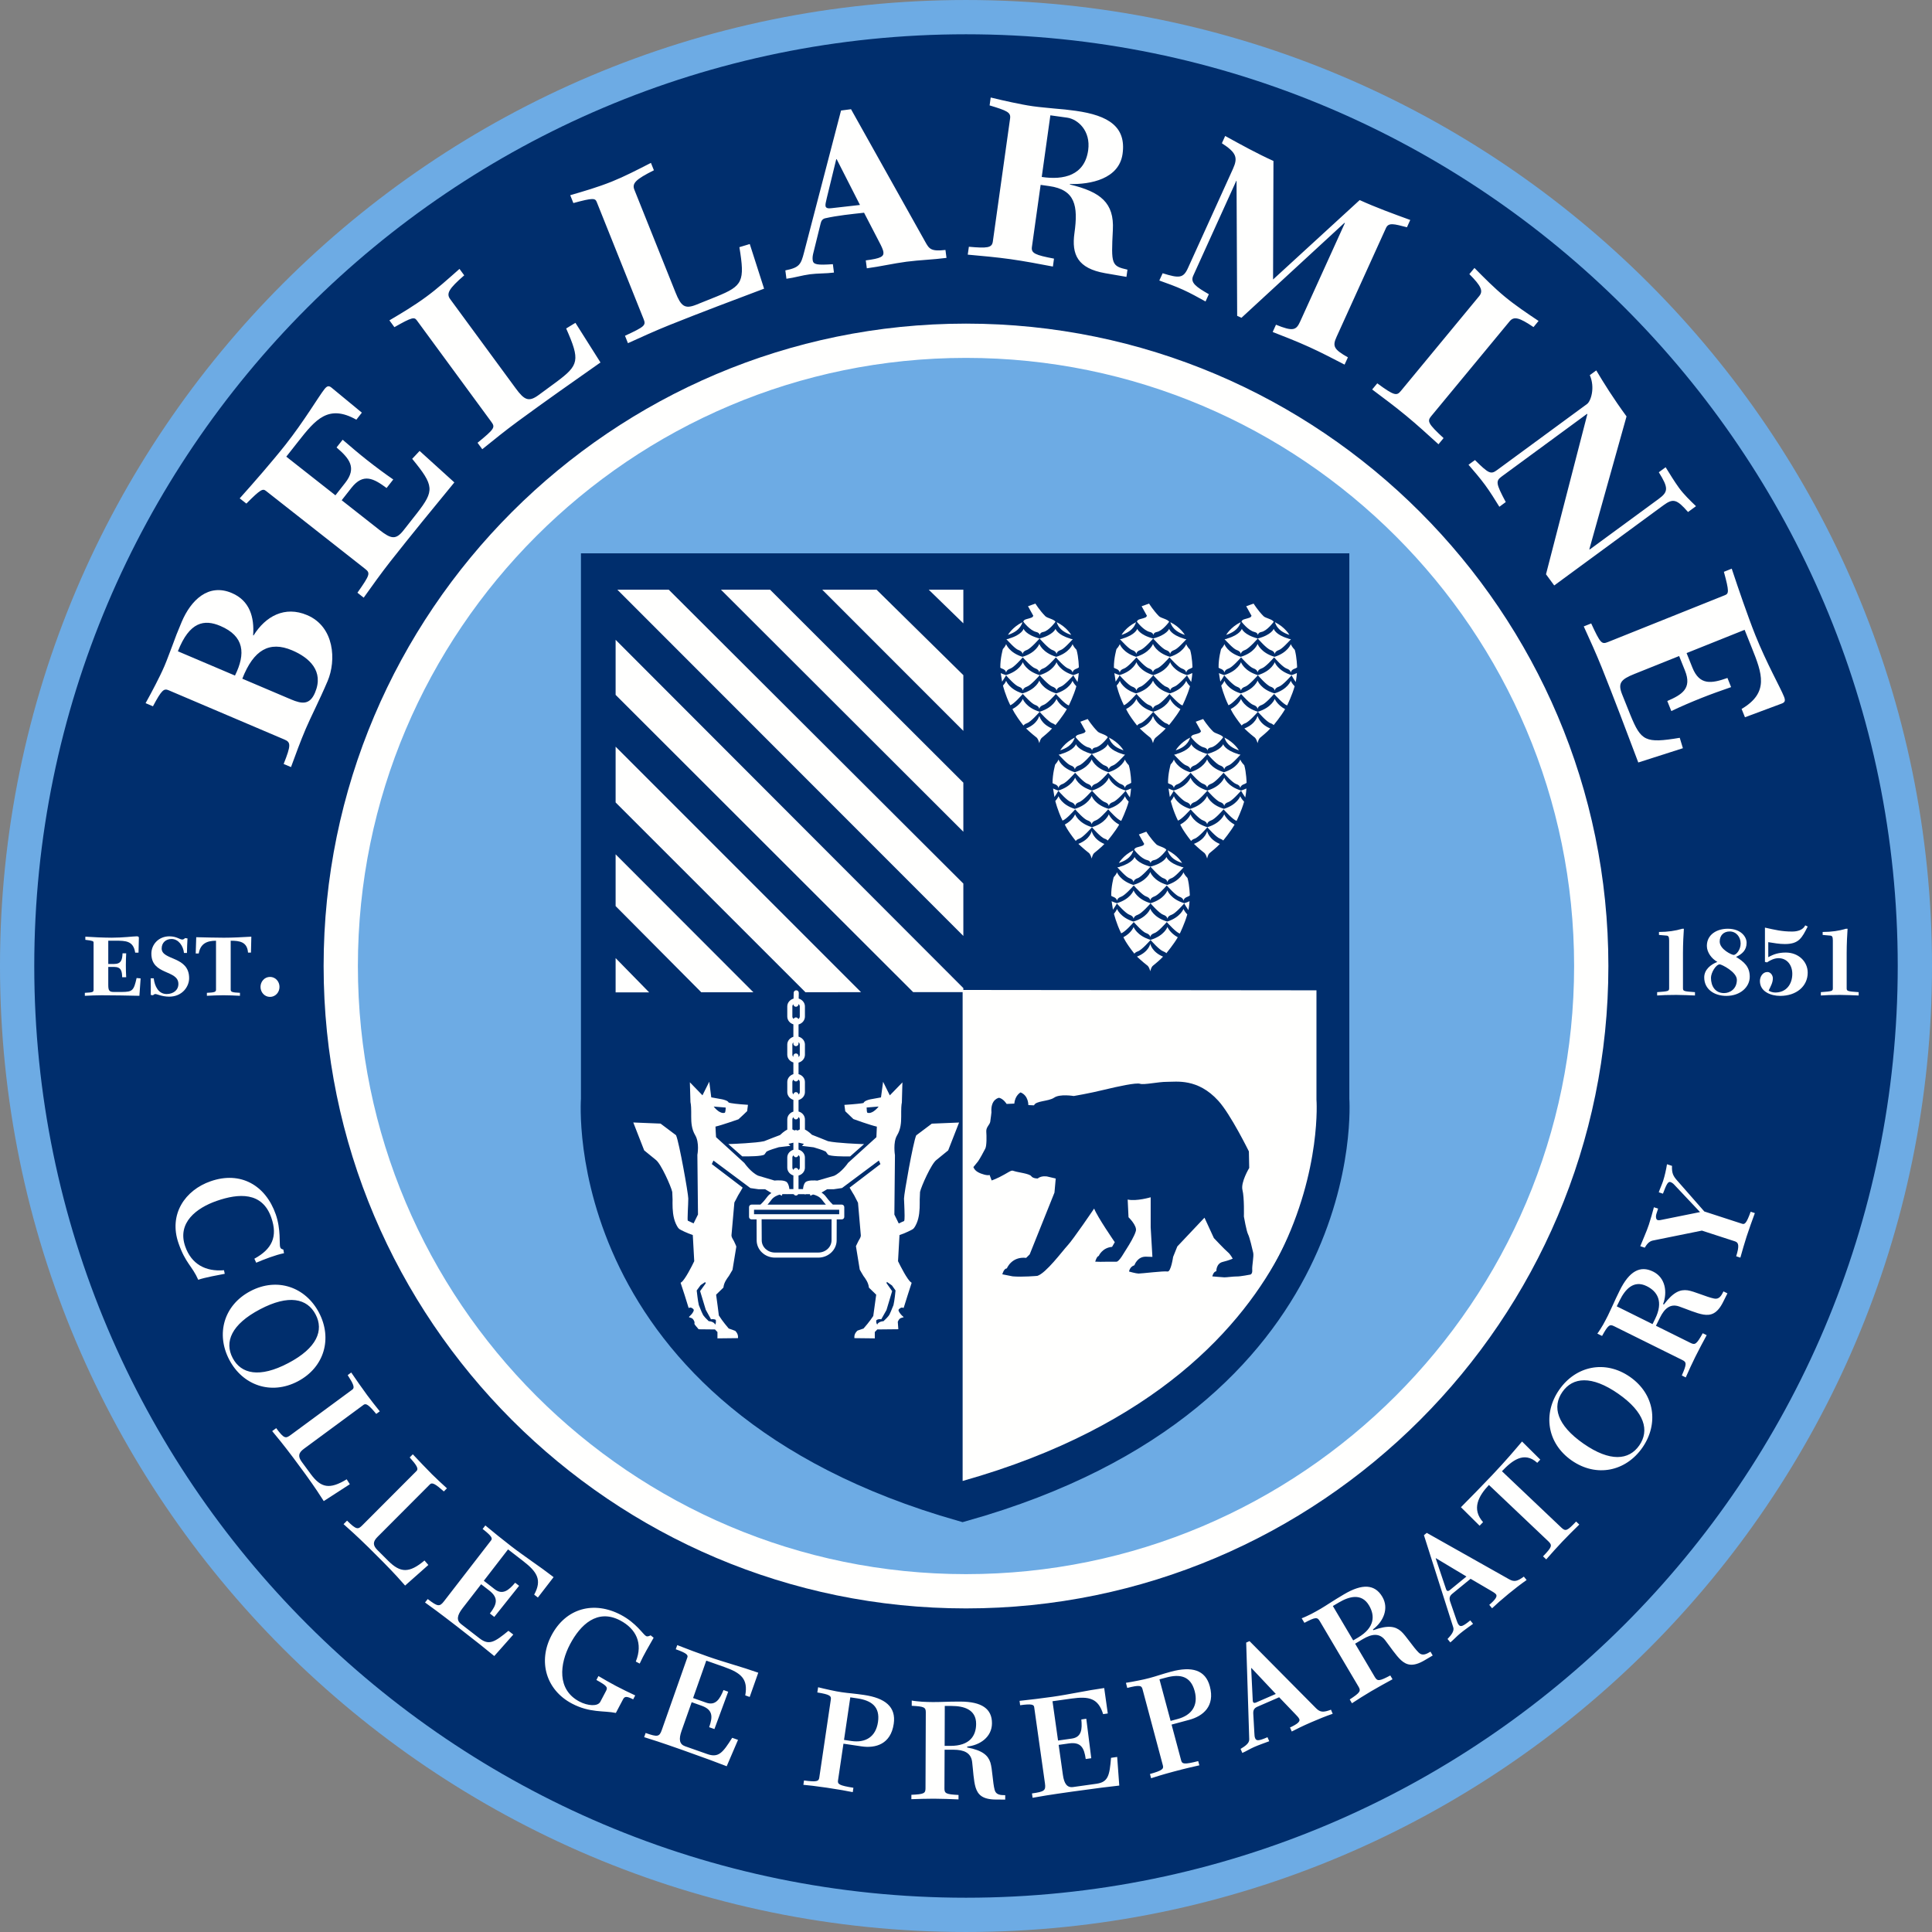 <?xml version="1.0" encoding="utf-8"?>
<!-- Generator: Adobe Illustrator 16.0.0, SVG Export Plug-In . SVG Version: 6.00 Build 0)  -->
<!DOCTYPE svg PUBLIC "-//W3C//DTD SVG 1.1//EN" "http://www.w3.org/Graphics/SVG/1.1/DTD/svg11.dtd">
<svg version="1.1" id="Layer_1" xmlns="http://www.w3.org/2000/svg" xmlns:xlink="http://www.w3.org/1999/xlink" x="0px" y="0px"
	 width="126px" height="126px" viewBox="0 0 126 126" enable-background="new 0 0 126 126" xml:space="preserve">
<rect x="0" y="0" width="126" height="126" fill="#808080" stroke="none"/>
<path fill="#002E6D" d="M1.117,63c0,34.123,27.76,61.882,61.883,61.882S124.883,97.123,124.883,63
	c0-34.122-27.76-61.882-61.883-61.882S1.117,28.878,1.117,63"/>
<g>
	<defs>
		<rect id="SVGID_1_" width="126" height="126"/>
	</defs>
	<clipPath id="SVGID_2_">
		<use xlink:href="#SVGID_1_"  overflow="visible"/>
	</clipPath>
	<path clip-path="url(#SVGID_2_)" fill="none" stroke="#6DABE4" stroke-width="2.235" stroke-miterlimit="10" d="M1.117,63
		c0,34.123,27.76,61.882,61.883,61.882S124.883,97.123,124.883,63c0-34.122-27.76-61.882-61.883-61.882S1.117,28.878,1.117,63z"/>
</g>
<path fill="#9CA4C3" d="M22.223,63c0,22.484,18.292,40.779,40.777,40.779c22.483,0,40.777-18.295,40.777-40.779
	c0-22.483-18.294-40.777-40.777-40.777C40.515,22.223,22.223,40.517,22.223,63"/>
<path fill="#6DABE4" d="M22.223,63c0,22.484,18.292,40.779,40.777,40.779c22.483,0,40.777-18.295,40.777-40.779
	c0-22.483-18.294-40.777-40.777-40.777C40.515,22.223,22.223,40.517,22.223,63"/>
<path fill="none" stroke="#FFFFFE" stroke-width="2.235" stroke-miterlimit="10" d="M22.223,63
	c0,22.484,18.292,40.779,40.777,40.779c22.483,0,40.777-18.295,40.777-40.779c0-22.483-18.294-40.777-40.777-40.777
	C40.515,22.223,22.223,40.517,22.223,63z"/>
<path fill="#FFFFFE" d="M9.091,64.944c-0.82-0.018-1.643-0.035-2.464-0.035c-0.364,0-0.729,0.018-1.094,0.035V64.75
	c0.537-0.029,0.57-0.047,0.57-0.211v-3.058c0-0.103-0.04-0.13-0.537-0.188v-0.206c0.285,0.017,0.57,0.035,0.856,0.046
	c0.285,0.009,0.57,0.021,0.854,0.021c0.365,0,0.719-0.021,1.01-0.044c0.291-0.023,0.519-0.046,0.633-0.046
	c0.119,0,0.138,0.04,0.138,0.114l-0.023,0.952H8.817c-0.119-0.77-0.61-0.78-1.29-0.78H7.061v1.518h0.382
	c0.468,0,0.531-0.286,0.549-0.696h0.238c-0.012,0.256-0.022,0.506-0.022,0.763c0,0.268,0.005,0.531,0.022,0.797H7.968
	C7.957,63.346,7.91,63.06,7.442,63.06H7.061v1.17c0,0.359,0.058,0.463,0.354,0.463h0.536c0.684-0.006,0.774-0.082,0.958-0.909
	l0.262,0.025L9.091,64.944z"/>
<path fill="#FFFFFE" d="M11.999,62.149c-0.045-0.455-0.358-0.911-0.809-0.911c-0.371,0-0.646,0.238-0.646,0.619
	c0,0.793,1.791,0.479,1.791,1.938c0,0.543-0.444,1.204-1.3,1.204c-0.469,0-0.798-0.171-0.902-0.171c-0.062,0-0.118,0.046-0.158,0.08
	l-0.143-0.021c0.011-0.361,0-0.726-0.006-1.083h0.199c0.063,0.521,0.309,1.024,0.844,1.024c0.428,0,0.765-0.25,0.765-0.655
	c0-0.946-1.762-0.555-1.762-1.979c0-0.593,0.468-1.129,1.174-1.129c0.474,0,0.674,0.21,0.845,0.21c0.063,0,0.131-0.044,0.177-0.096
	l0.16,0.023c-0.018,0.295-0.03,0.633-0.035,0.947H11.999z"/>
<path fill="#FFFFFE" d="M12.764,62.184l0.034-1.062c0.303,0.006,0.6,0.018,0.901,0.021c0.296,0.007,0.6,0.012,0.895,0.012
	c0.599,0,1.198-0.033,1.797-0.068l-0.024,1.039h-0.192c-0.052-0.697-0.536-0.775-1.13-0.775v3.191c0,0.155,0.108,0.184,0.604,0.207
	v0.194c-0.359-0.018-0.718-0.035-1.077-0.035s-0.719,0.018-1.079,0.035V64.75c0.486-0.023,0.595-0.052,0.595-0.207v-3.191
	c-0.588,0-1.016,0.183-1.128,0.833H12.764z"/>
<path fill="#FFFFFE" d="M18.228,64.363c0,0.35-0.261,0.652-0.62,0.652c-0.357,0-0.618-0.303-0.618-0.652s0.261-0.651,0.618-0.651
	C17.967,63.711,18.228,64.013,18.228,64.363"/>
<path fill="#FFFFFE" d="M108.076,64.705c0.741-0.053,0.781-0.064,0.781-0.264V61.33c0-0.249-0.057-0.305-0.172-0.313l-0.491-0.043
	v-0.194c0.573,0,1.079-0.075,1.516-0.209h0.108c-0.024,0.32-0.059,0.999-0.059,1.587v2.284c0,0.199,0.039,0.211,0.783,0.264v0.217
	c-0.244-0.012-0.975-0.038-1.218-0.038c-0.575,0-0.935,0.015-1.249,0.038V64.705z"/>
<path fill="#FFFFFE" d="M114.114,63.705c0,0.654-0.603,1.244-1.524,1.244c-0.781,0-1.445-0.424-1.445-1.205
	c0-0.505,0.422-0.844,0.857-1.01c-0.366-0.205-0.685-0.617-0.685-1.045c0-0.756,0.672-1.119,1.361-1.119
	c0.853,0,1.231,0.517,1.231,0.916c0,0.473-0.282,0.736-0.691,0.92C113.741,62.726,114.114,63.04,114.114,63.705 M112.441,64.767
	c0.381,0,0.833-0.27,0.833-0.864c0-0.518-1.003-1.01-1.113-1.01c-0.256,0-0.576,0.55-0.576,0.877
	C111.585,64.306,111.855,64.767,112.441,64.767 M113.065,62.278c0.172,0,0.455-0.339,0.455-0.743c0-0.44-0.297-0.788-0.713-0.788
	c-0.401,0-0.652,0.265-0.652,0.659C112.155,61.914,112.942,62.278,113.065,62.278"/>
<path fill="#FFFFFE" d="M115.105,62.733v-2.237c0.659,0.148,1.108,0.257,1.771,0.257c0.341,0,0.71-0.096,0.858-0.404l0.16,0.077
	c-0.377,0.738-0.569,1.142-1.49,1.142c-0.366,0-0.717-0.065-1.082-0.123v0.981c0.344-0.192,0.665-0.303,1.146-0.303
	c0.813,0,1.426,0.577,1.426,1.311c0,0.892-0.742,1.515-1.792,1.515c-0.615,0-1.325-0.277-1.325-0.968
	c0-0.282,0.181-0.589,0.487-0.589c0.211,0,0.357,0.218,0.357,0.409c0,0.289-0.146,0.531-0.274,0.801
	c0.103,0.076,0.274,0.128,0.43,0.128c0.716,0,1.112-0.538,1.112-1.223c0-0.536-0.318-1.017-0.902-1.017
	c-0.261,0-0.537,0.128-0.748,0.275L115.105,62.733z"/>
<path fill="#FFFFFE" d="M118.753,64.705c0.743-0.053,0.78-0.064,0.78-0.264V61.33c0-0.249-0.056-0.305-0.172-0.313l-0.492-0.043
	v-0.194c0.577,0,1.082-0.075,1.517-0.209h0.108c-0.024,0.32-0.059,0.999-0.059,1.587v2.284c0,0.199,0.04,0.211,0.782,0.264v0.217
	c-0.242-0.012-0.975-0.038-1.216-0.038c-0.576,0-0.935,0.015-1.249,0.038V64.705z"/>
<path fill="#FFFFFE" d="M87.255,37.252v34.075c0,0,1.261,19.024-24.271,26.142C37.74,90.351,39.421,71.327,39.421,71.327V37.252
	H87.255z"/>
<path fill="#FFFFFE" d="M15.803,44.263c0.736-1.886,1.771-2.477,3.251-1.849c1.102,0.468,2.095,1.342,1.488,2.766
	c-0.337,0.788-0.833,0.745-1.566,0.432L15.803,44.263z M18.979,50.027c0.306-0.835,0.61-1.67,0.958-2.488
	c0.349-0.819,0.871-1.811,1.43-3.124c0.569-1.339,0.456-3.537-1.335-4.298c-1.453-0.618-2.709,0.063-3.496,1.326l-0.027-0.011
	c0.085-1.18-0.222-2.26-1.393-2.757c-1.537-0.654-2.668,0.479-3.263,1.875c-0.252,0.592-0.454,1.107-0.617,1.57
	c-0.184,0.471-0.33,0.892-0.51,1.315c-0.175,0.409-0.382,0.819-0.585,1.216c-0.208,0.412-0.424,0.802-0.646,1.207l0.48,0.205
	c0.578-1.086,0.717-1.177,1.026-1.045l7.543,3.21c0.424,0.179,0.448,0.356-0.045,1.596L18.979,50.027z M11.601,42.475
	c0.76-1.942,1.725-2.097,2.769-1.653c1.566,0.666,1.663,1.807,0.954,3.236L11.601,42.475z M27.366,29.408l-0.484,0.516
	c1.445,1.759,1.449,2.075,0.325,3.53l-0.891,1.133c-0.493,0.626-0.804,0.576-1.563-0.021l-2.469-1.942l0.635-0.808
	c0.776-0.987,1.455-0.609,2.293,0.011l0.435-0.556c-0.593-0.408-1.158-0.832-1.724-1.277c-0.541-0.426-1.053-0.868-1.576-1.316
	l-0.398,0.504c0.839,0.72,1.338,1.325,0.561,2.313l-0.634,0.808l-3.205-2.521l0.777-0.987c1.127-1.434,1.966-2.45,3.792-1.424
	l0.359-0.459l-1.975-1.629c-0.156-0.123-0.27-0.154-0.468,0.1c-0.189,0.24-0.52,0.76-0.955,1.413S19.228,28.231,18.622,29
	c-0.476,0.604-0.974,1.188-1.47,1.771c-0.498,0.583-1.008,1.156-1.519,1.731l0.435,0.34c0.944-0.952,1.07-0.99,1.287-0.819
	l6.457,5.077c0.349,0.275,0.328,0.376-0.501,1.556l0.409,0.322c0.57-0.8,1.14-1.598,1.745-2.369
	c1.365-1.734,2.766-3.441,4.167-5.147L27.366,29.408z M37.528,21.054l-0.604,0.368c0.92,2.081,0.84,2.387-0.634,3.487l-1.161,0.853
	c-0.643,0.471-0.929,0.34-1.499-0.439l-4.272-5.817c-0.263-0.358-0.094-0.672,0.917-1.549l-0.308-0.42
	c-0.762,0.673-1.437,1.283-2.165,1.816c-0.814,0.599-1.599,1.061-2.406,1.54l0.326,0.444c1.165-0.665,1.298-0.667,1.462-0.444
	l4.859,6.62c0.263,0.359,0.216,0.45-0.899,1.364l0.308,0.42c0.764-0.617,1.528-1.235,2.318-1.815
	c1.778-1.305,3.584-2.574,5.391-3.843L37.528,21.054z M48.898,15.915l-0.677,0.205c0.369,2.246,0.217,2.522-1.485,3.219
	l-1.337,0.537c-0.739,0.294-0.985,0.096-1.343-0.8l-2.683-6.7c-0.167-0.413,0.075-0.674,1.273-1.271l-0.194-0.482
	c-0.903,0.461-1.71,0.881-2.549,1.219c-0.939,0.375-1.813,0.625-2.714,0.889l0.204,0.512c1.295-0.354,1.424-0.322,1.526-0.066
	l3.053,7.625c0.166,0.413,0.097,0.489-1.212,1.096l0.193,0.483c0.894-0.406,1.788-0.813,2.699-1.179
	c2.047-0.82,4.112-1.598,6.18-2.376L48.898,15.915z M56.085,13.367c-0.624,0.081-1.234,0.13-1.858,0.21
	c-0.212,0.029-0.37,0.003-0.39-0.148c-0.015-0.107,0.028-0.267,0.086-0.522l0.614-2.521l0.029-0.004L56.085,13.367z M61.66,16.301
	c-0.944,0.108-1.06-0.062-1.322-0.538l-4.836-8.64L54.85,7.208l-2.41,9.246c-0.206,0.799-0.303,0.998-1.222,1.18l0.071,0.546
	c0.516-0.066,1.021-0.226,1.537-0.293c0.518-0.067,1.046-0.042,1.562-0.111l-0.07-0.547c-1.026,0.071-1.279,0.029-1.317-0.26
	c-0.023-0.183,0.004-0.326,0.067-0.566l0.454-1.837c0.038-0.174,0.132-0.294,0.296-0.331c0.826-0.185,1.683-0.266,2.534-0.362
	l0.99,1.911c0.146,0.275,0.252,0.508,0.271,0.645c0.039,0.305-0.161,0.424-1.149,0.553l0.068,0.516
	c0.865-0.113,1.721-0.316,2.586-0.43c0.866-0.113,1.744-0.135,2.61-0.249L61.66,16.301z M63.114,16.607
	c0.931,0.083,1.862,0.167,2.789,0.296c0.925,0.131,1.845,0.306,2.765,0.481l0.071-0.517c-1.22-0.232-1.497-0.349-1.441-0.758
	l0.569-4.052l0.56,0.079c1.7,0.239,1.894,1.287,1.646,3.063c-0.198,1.41,0.218,2.305,2.001,2.618l1.39,0.24l0.066-0.47
	c-1.051-0.24-1.067-0.335-0.952-2.594c0.093-1.766-0.797-2.479-2.805-2.961l0.007-0.03c1.339,0.031,3.2-0.325,3.431-1.965
	c0.246-1.76-0.903-2.509-3.058-2.81c-0.455-0.064-0.929-0.114-1.387-0.148c-0.473-0.051-0.933-0.084-1.402-0.15
	c-0.455-0.063-0.922-0.161-1.374-0.255c-0.466-0.095-0.913-0.205-1.379-0.315l-0.071,0.515c1.157,0.348,1.39,0.458,1.336,0.853
	l-1.126,8.027c-0.057,0.41-0.356,0.446-1.563,0.339L63.114,16.607z M68.502,7.521l1.094,0.152c0.696,0.098,1.549,0.853,1.372,2.125
	c-0.229,1.64-1.591,1.96-3.029,1.742L68.502,7.521z M75.607,18.295c0.521,0.185,1.042,0.372,1.545,0.6
	c0.502,0.228,0.985,0.498,1.47,0.766l0.215-0.473c-0.842-0.483-1.222-0.756-1.019-1.204l2.811-6.195l0.028,0.013l-0.013-0.008
	l0.041,8.805l0.279,0.127l6.716-6.191l0.029,0.013l-2.921,6.433c-0.254,0.558-0.464,0.649-1.572,0.196l-0.215,0.474
	c0.801,0.313,1.601,0.625,2.383,0.981c0.781,0.354,1.543,0.752,2.306,1.147l0.217-0.474c-0.925-0.521-1.016-0.73-0.742-1.33
	l3.224-7.103c0.172-0.377,0.524-0.266,1.369-0.051l0.215-0.475c-1.112-0.404-2.225-0.809-3.298-1.297l-5.649,5.179l0.026-7.73
	c-1.077-0.488-2.112-1.059-3.149-1.631l-0.215,0.475c0.949,0.616,1.056,0.935,0.721,1.674l-2.938,6.475
	c-0.297,0.656-0.571,0.666-1.646,0.33L75.607,18.295z M89.489,25.401c0.751,0.561,1.501,1.121,2.221,1.716
	c0.721,0.595,1.41,1.226,2.104,1.857l0.332-0.402c-1.026-0.947-1.075-1.105-0.811-1.426l5.116-6.188
	c0.281-0.343,0.628-0.256,1.56,0.374l0.33-0.401c-0.756-0.505-1.51-1.01-2.206-1.586c-0.697-0.576-1.336-1.223-1.975-1.87
	l-0.332,0.402c0.771,0.775,0.922,1.1,0.637,1.44l-5.113,6.19c-0.265,0.319-0.429,0.302-1.53-0.507L89.489,25.401z M95.772,30.309
	c0.371,0.431,0.742,0.86,1.079,1.317c0.336,0.457,0.634,0.941,0.933,1.424l0.418-0.307c-0.654-1.229-0.664-1.374-0.257-1.674
	l5.559-4.08l0.018,0.025l-2.696,10.439l0.536,0.729l7.126-5.232c0.631-0.462,0.872-0.392,1.6,0.442l0.52-0.38
	c-0.392-0.378-0.784-0.756-1.103-1.188c-0.153-0.21-0.304-0.441-0.446-0.662c-0.15-0.229-0.279-0.458-0.431-0.69l-0.445,0.327
	c0.633,1.018,0.627,1.27-0.001,1.733l-4.511,3.309l-0.018-0.024l2.425-8.66c-0.853-1.163-1.486-2.18-1.974-3l-0.421,0.309
	c0.357,0.821,0.068,1.698-0.179,1.88l-5.866,4.307c-0.409,0.3-0.542,0.246-1.445-0.649L95.772,30.309z M109.754,48.796l-0.205-0.678
	c-2.246,0.372-2.521,0.217-3.218-1.484l-0.536-1.337c-0.297-0.74-0.099-0.985,0.799-1.344l2.915-1.168l0.383,0.954
	c0.466,1.166-0.198,1.564-1.156,1.98l0.263,0.654c0.652-0.311,1.301-0.587,1.969-0.854c0.641-0.256,1.277-0.479,1.93-0.707
	l-0.238-0.597c-1.042,0.367-1.815,0.495-2.284-0.67l-0.381-0.953l3.785-1.516l0.466,1.166c0.68,1.693,1.141,2.927-0.663,3.994
	l0.219,0.542l2.399-0.894c0.184-0.074,0.267-0.157,0.146-0.455c-0.112-0.285-0.398-0.831-0.746-1.535
	c-0.348-0.703-0.758-1.563-1.123-2.472c-0.284-0.711-0.539-1.435-0.797-2.156c-0.255-0.723-0.498-1.451-0.742-2.179l-0.511,0.205
	c0.354,1.294,0.322,1.422,0.064,1.525l-7.624,3.054c-0.413,0.165-0.488,0.097-1.094-1.212l-0.485,0.194
	c0.407,0.893,0.815,1.787,1.179,2.696c0.82,2.049,1.599,4.115,2.377,6.179L109.754,48.796z"/>
<path fill="#FFFFFE" d="M16.709,82.351c0.521-0.222,1.263-0.51,1.812-0.619l-0.042-0.24c-0.112-0.032-0.167-0.045-0.208-0.159
	c-0.065-0.191,0.058-1.148-0.286-2.134c-0.661-1.899-2.297-2.842-4.25-2.16c-1.655,0.574-2.753,2.145-2.092,4.043
	c0.46,1.32,0.889,1.475,1.285,2.381c0.443-0.153,1.284-0.303,1.73-0.389l-0.051-0.234c-1.201,0.104-2.125-0.396-2.528-1.553
	c-0.538-1.549,0.739-2.51,2.051-2.967c1.43-0.498,2.974-0.609,3.564,1.091c0.435,1.25,0.036,2.058-1.105,2.679L16.709,82.351z
	 M14.953,88.68c0.877,1.671,2.725,2.323,4.471,1.407c1.746-0.92,2.256-2.811,1.38-4.479c-0.878-1.672-2.725-2.323-4.471-1.405
	C14.585,85.121,14.074,87.011,14.953,88.68 M20.582,85.724c0.55,1.042,0.092,2.191-1.782,3.174
	c-1.874,0.986-3.079,0.711-3.626-0.332c-0.548-1.043-0.092-2.191,1.783-3.176C18.829,84.404,20.034,84.679,20.582,85.724
	 M22.611,96.476c-1.109,0.674-1.676,0.566-2.341-0.336l-0.585-0.794c-0.26-0.354-0.232-0.589,0.131-0.856l3.901-2.875
	c0.162-0.119,0.37,0.049,0.82,0.598l0.231-0.17c-0.196-0.237-0.632-0.795-0.825-1.058c-0.358-0.485-0.694-0.976-1.037-1.474
	l-0.231,0.171c0.372,0.57,0.472,0.819,0.31,0.938l-4.018,2.959c-0.332,0.244-0.432,0.27-0.954-0.439l-0.262,0.193
	c0.301,0.36,0.735,0.886,1.38,1.744l0.795,1.077c0.657,0.909,0.95,1.372,1.188,1.744l1.701-1.1L22.611,96.476z M27.684,101.772
	c-0.994,0.835-1.57,0.815-2.364,0.023l-0.697-0.696c-0.313-0.311-0.32-0.549-0.002-0.867l3.423-3.432
	c0.142-0.141,0.372-0.006,0.902,0.467l0.202-0.203c-0.23-0.202-0.746-0.689-0.978-0.919c-0.425-0.428-0.833-0.86-1.247-1.3
	L26.72,95.05c0.455,0.508,0.591,0.737,0.448,0.879l-3.524,3.533c-0.29,0.291-0.385,0.332-1.009-0.29l-0.229,0.229
	c0.352,0.313,0.861,0.765,1.627,1.516l0.95,0.948c0.786,0.797,1.146,1.21,1.437,1.542l1.516-1.344L27.684,101.772z M36.104,102.857
	c-0.47-0.363-0.936-0.699-1.4-1.022c-0.458-0.33-0.916-0.646-1.363-0.993c-0.279-0.216-0.562-0.447-0.849-0.67l-0.839-0.686
	l-0.177,0.229c0.606,0.471,0.651,0.613,0.553,0.742l-3.076,3.978c-0.287,0.37-0.412,0.345-1.058-0.149l-0.176,0.224
	c0.398,0.285,0.88,0.632,2.1,1.575s2.012,1.581,2.416,1.918l1.241-1.401l-0.317-0.245c-0.897,0.734-1.262,0.973-1.884,0.492
	l-1.204-0.932c-0.318-0.245-0.258-0.574,0.093-1.029l1.214-1.568l0.529,0.409c0.629,0.487,0.498,0.907,0.042,1.499l0.287,0.223
	l1.619-2.03l-0.258-0.199c-0.415,0.49-0.817,0.821-1.333,0.423l-0.711-0.551l1.581-2.047l0.978,0.756
	c0.934,0.721,1.245,1.242,0.725,2.196l0.242,0.187L36.104,102.857z M40.647,110.799c0.104-0.173,0.236-0.179,0.647,0.028
	l0.133-0.256c-0.415-0.197-0.84-0.398-1.255-0.618c-0.39-0.205-0.77-0.427-1.143-0.646l-0.133,0.255
	c0.685,0.382,0.755,0.474,0.631,0.71l-0.375,0.712c-0.17,0.323-0.824,0.271-1.367-0.015c-1.475-0.777-1.284-2.453-0.61-3.732
	c0.67-1.27,1.775-2.344,3.275-1.555c1.026,0.542,1.502,1.485,1.015,2.68l0.254,0.133c0.267-0.586,0.6-1.137,0.91-1.687l-0.197-0.157
	c-0.092,0.049-0.204,0.098-0.297,0.049c-0.195-0.103-0.633-0.852-1.641-1.383c-1.764-0.93-3.59-0.441-4.527,1.338
	c-0.894,1.695-0.358,3.557,1.336,4.449c1.17,0.616,2.082,0.447,2.862,0.609L40.647,110.799z M49.452,109.089
	c-0.56-0.197-1.107-0.367-1.649-0.531c-0.54-0.168-1.074-0.326-1.607-0.514c-0.334-0.118-0.675-0.247-1.018-0.368l-1.01-0.387
	l-0.097,0.271c0.724,0.254,0.812,0.379,0.758,0.531l-1.671,4.743c-0.155,0.441-0.283,0.457-1.051,0.186l-0.097,0.273
	c0.468,0.145,1.033,0.321,2.488,0.834c1.454,0.515,2.405,0.868,2.896,1.063l0.738-1.72l-0.38-0.135
	c-0.619,0.981-0.891,1.321-1.631,1.059l-1.437-0.506c-0.38-0.132-0.426-0.463-0.234-1.006l0.66-1.869l0.63,0.223
	c0.751,0.264,0.758,0.703,0.51,1.408l0.343,0.121l0.899-2.436l-0.307-0.109c-0.241,0.597-0.519,1.038-1.132,0.822l-0.851-0.301
	l0.86-2.439l1.165,0.411c1.111,0.392,1.57,0.786,1.377,1.856l0.29,0.102L49.452,109.089z M52.394,116.401
	c0.384,0.038,0.698,0.066,1.531,0.188c0.834,0.124,1.286,0.209,1.69,0.29l0.042-0.285c-0.937-0.148-1.039-0.24-1.004-0.477
	l0.355-2.398l1.175,0.174c0.929,0.138,1.908-0.143,2.104-1.467c0.164-1.109-0.556-1.682-1.938-1.886
	c-0.284-0.043-0.541-0.071-0.779-0.098c-0.229-0.023-0.448-0.046-0.666-0.079c-0.217-0.031-0.473-0.078-0.744-0.139
	c-0.271-0.06-0.543-0.119-0.804-0.186l-0.052,0.34c0.813,0.13,0.916,0.224,0.881,0.459l-0.754,5.098
	c-0.035,0.237-0.161,0.296-0.995,0.182L52.394,116.401z M55.454,110.696l0.456,0.067c0.91,0.136,1.499,0.532,1.35,1.545
	c-0.145,0.977-0.822,1.371-1.742,1.235l-0.473-0.071L55.454,110.696z M61.616,111.256l0.449,0.002
	c0.777,0.003,1.6,0.216,1.595,1.175c-0.003,0.764-0.407,1.434-1.691,1.429h-0.362L61.616,111.256z M59.461,111.248
	c0.813,0.041,0.918,0.1,0.917,0.426l-0.019,4.959c-0.001,0.328-0.106,0.383-0.921,0.419l-0.001,0.286
	c0.488-0.015,0.977-0.032,1.465-0.032c0.536,0.003,1.073,0.024,1.609,0.046l0.002-0.289c-0.805-0.041-0.92-0.098-0.919-0.422
	l0.011-2.529l0.594,0.001c0.65,0.002,1.129,0.187,1.202,0.799c0.066,0.536,0.092,1.226,0.225,1.659
	c0.142,0.451,0.419,0.785,1.318,0.79l0.613,0.004l0.001-0.288c-0.296-0.002-0.603-0.014-0.688-0.339
	c-0.133-0.497-0.148-1.38-0.281-1.794c-0.151-0.457-0.495-0.785-1.511-0.98v-0.059c0.825-0.083,1.613-0.615,1.616-1.515
	c0.004-0.948-0.666-1.413-2.063-1.417c-0.431,0-0.767,0.006-1.045,0.017c-0.287,0.007-0.516,0.017-0.756,0.014
	c-0.201,0-0.441-0.009-0.68-0.021c-0.248-0.021-0.488-0.039-0.688-0.078L59.461,111.248z M72.013,110.089
	c-0.59,0.084-1.155,0.183-1.712,0.289c-0.556,0.1-1.103,0.205-1.661,0.283c-0.353,0.05-0.713,0.092-1.074,0.141l-1.074,0.123
	l0.039,0.285c0.76-0.105,0.896-0.039,0.916,0.125l0.703,4.978c0.064,0.463-0.039,0.536-0.847,0.65l0.039,0.284
	c0.482-0.088,1.066-0.189,2.595-0.404c1.527-0.214,2.534-0.339,3.059-0.393l-0.137-1.867l-0.4,0.057
	c-0.097,1.154-0.181,1.584-0.958,1.693l-1.51,0.212c-0.398,0.057-0.59-0.218-0.671-0.786l-0.277-1.962l0.664-0.095
	c0.786-0.11,0.998,0.277,1.101,1.016l0.361-0.051l-0.324-2.575l-0.323,0.046c0.061,0.639,0.019,1.158-0.627,1.248l-0.892,0.127
	l-0.362-2.563l1.225-0.172c1.167-0.164,1.756-0.025,2.078,1.014l0.303-0.045L72.013,110.089z M75.072,115.972
	c0.364-0.116,0.666-0.217,1.479-0.435c0.813-0.218,1.266-0.316,1.668-0.407l-0.075-0.275c-0.919,0.234-1.049,0.189-1.111-0.041
	l-0.626-2.34l1.147-0.309c0.906-0.242,1.696-0.888,1.349-2.184c-0.289-1.082-1.177-1.321-2.526-0.961
	c-0.276,0.075-0.525,0.15-0.755,0.222c-0.219,0.069-0.43,0.135-0.643,0.191c-0.213,0.058-0.465,0.116-0.737,0.168
	c-0.273,0.056-0.549,0.107-0.812,0.148l0.086,0.334c0.799-0.204,0.931-0.161,0.993,0.071l1.33,4.979
	c0.063,0.23-0.029,0.334-0.842,0.563L75.072,115.972z M75.617,109.522l0.443-0.118c0.889-0.239,1.588-0.107,1.853,0.883
	c0.256,0.952-0.211,1.582-1.108,1.822l-0.461,0.123L75.617,109.522z M81.273,107.126l0.199,6.313c0.005,0.247-0.25,0.431-0.565,0.62
	l0.114,0.263c0.264-0.114,0.51-0.272,0.771-0.386c0.326-0.142,0.651-0.252,0.985-0.377l-0.115-0.262
	c-0.594,0.258-0.728,0.242-0.804,0.066c-0.042-0.098-0.042-0.191-0.051-0.332l-0.072-1.274c-0.009-0.237,0.063-0.36,0.274-0.451
	l1.414-0.615l1.067,1.114c0.097,0.104,0.203,0.203,0.248,0.311c0.066,0.147-0.102,0.316-0.607,0.545l0.114,0.264
	c0.375-0.194,0.693-0.353,1.298-0.615c0.449-0.193,0.911-0.385,1.372-0.541l-0.112-0.266c-0.478,0.175-0.692,0.186-0.969-0.091
	l-4.343-4.382L81.273,107.126z M83.205,110.474l-1.291,0.561c-0.114,0.05-0.172,0.012-0.196-0.041
	c-0.019-0.045-0.019-0.115-0.021-0.166l-0.099-2.035l0.017-0.01L83.205,110.474z M86.926,104.74l0.388-0.229
	c0.668-0.395,1.484-0.633,1.972,0.193c0.39,0.657,0.385,1.44-0.719,2.094l-0.315,0.185L86.926,104.74z M85.071,105.837
	c0.72-0.381,0.842-0.385,1.005-0.105l2.525,4.271c0.166,0.28,0.105,0.384-0.575,0.831l0.145,0.248
	c0.411-0.267,0.821-0.531,1.243-0.779c0.462-0.271,0.932-0.529,1.403-0.786l-0.145-0.248c-0.714,0.377-0.841,0.388-1.008,0.106
	l-1.286-2.178l0.511-0.303c0.561-0.33,1.064-0.417,1.443,0.07c0.332,0.43,0.708,1.006,1.042,1.31
	c0.352,0.315,0.763,0.462,1.536,0.004l0.527-0.311l-0.145-0.249c-0.256,0.152-0.524,0.299-0.765,0.063
	c-0.37-0.361-0.833-1.11-1.158-1.396c-0.366-0.316-0.831-0.421-1.8-0.069l-0.03-0.05c0.665-0.493,1.069-1.356,0.611-2.13
	c-0.484-0.818-1.295-0.871-2.497-0.16c-0.373,0.219-0.656,0.399-0.891,0.548c-0.242,0.155-0.435,0.28-0.641,0.401
	c-0.174,0.103-0.385,0.217-0.594,0.329c-0.226,0.11-0.441,0.216-0.635,0.286L85.071,105.837z M92.865,100.12l1.915,6.019
	c0.07,0.238-0.123,0.483-0.375,0.752l0.182,0.223c0.223-0.182,0.415-0.4,0.637-0.582c0.274-0.226,0.561-0.422,0.845-0.631
	l-0.181-0.223c-0.504,0.412-0.636,0.434-0.756,0.285c-0.067-0.081-0.092-0.174-0.141-0.306l-0.416-1.208
	c-0.073-0.223-0.038-0.363,0.14-0.51l1.193-0.975l1.33,0.779c0.123,0.074,0.251,0.143,0.326,0.23
	c0.102,0.126-0.015,0.332-0.438,0.691l0.183,0.223c0.308-0.289,0.57-0.527,1.081-0.947c0.379-0.309,0.771-0.617,1.172-0.896
	l-0.181-0.222c-0.412,0.298-0.616,0.366-0.957,0.175l-5.373-3.027L92.865,100.12z M95.638,102.816l-1.09,0.891
	c-0.098,0.078-0.162,0.058-0.2,0.014c-0.03-0.037-0.049-0.107-0.065-0.156l-0.649-1.93l0.016-0.012L95.638,102.816z
	 M100.982,100.523c0.275,0.266,0.226,0.375-0.349,0.979l0.208,0.198c0.343-0.389,0.691-0.786,1.048-1.158
	c0.361-0.384,0.731-0.744,1.108-1.114l-0.207-0.198c-0.574,0.604-0.682,0.662-0.96,0.399l-3.877-3.679
	c0.638-0.674,1.44-1.338,2.303-0.549l0.197-0.209l-1.19-1.181c-0.453,0.534-1.007,1.199-1.947,2.192
	c-0.33,0.347-0.665,0.688-1.003,1.042c-0.344,0.348-0.687,0.696-1.035,1.052l1.218,1.207l0.225-0.235
	c-0.754-0.849-0.311-1.693,0.383-2.424L100.982,100.523z M107.113,94.41c1.077-1.549,0.806-3.488-0.812-4.615
	c-1.621-1.127-3.534-0.711-4.611,0.839c-1.078,1.547-0.808,3.486,0.811,4.615C104.122,96.376,106.035,95.958,107.113,94.41
	 M101.895,90.777c0.673-0.967,1.902-1.092,3.641,0.117c1.737,1.209,2.048,2.406,1.372,3.374c-0.671,0.966-1.902,1.09-3.638-0.118
	C101.531,92.938,101.221,91.743,101.895,90.777 M105.44,85.196l0.2-0.403c0.345-0.695,0.898-1.339,1.757-0.913
	c0.688,0.341,1.11,0.998,0.54,2.147l-0.163,0.327L105.44,85.196z M104.483,87.127c0.395-0.712,0.494-0.781,0.785-0.635l4.444,2.202
	c0.293,0.143,0.297,0.265-0.028,1.01l0.256,0.129c0.199-0.447,0.399-0.895,0.618-1.332c0.237-0.479,0.491-0.95,0.747-1.424
	l-0.257-0.127c-0.393,0.704-0.494,0.781-0.785,0.637l-2.267-1.125l0.264-0.531c0.289-0.584,0.666-0.929,1.248-0.727
	c0.51,0.178,1.142,0.458,1.588,0.529c0.466,0.071,0.891-0.029,1.289-0.836l0.274-0.548l-0.258-0.128
	c-0.133,0.268-0.277,0.536-0.607,0.468c-0.506-0.101-1.303-0.476-1.732-0.538c-0.48-0.064-0.925,0.099-1.547,0.924l-0.052-0.026
	c0.289-0.776,0.157-1.718-0.648-2.118c-0.851-0.423-1.56-0.025-2.181,1.229c-0.192,0.386-0.332,0.691-0.446,0.945
	c-0.119,0.26-0.215,0.471-0.32,0.684c-0.089,0.181-0.204,0.391-0.318,0.602c-0.13,0.214-0.252,0.421-0.376,0.584L104.483,87.127z
	 M113.152,80.958c0.247,0.08,0.288,0.297,0.078,0.973l0.272,0.089c0.131-0.462,0.257-0.911,0.405-1.37
	c0.168-0.517,0.354-1.021,0.54-1.535l-0.273-0.089c-0.278,0.765-0.384,0.843-0.566,0.782l-2.457-0.799l-1.794-2.044
	c-0.234-0.27-0.334-0.462-0.313-0.929l-0.327-0.107c-0.059,0.365-0.142,0.742-0.256,1.098c-0.039,0.117-0.091,0.241-0.14,0.365
	c-0.051,0.125-0.1,0.24-0.141,0.369l0.273,0.088c0.234-0.628,0.334-0.807,0.488-0.758c0.082,0.027,0.164,0.084,0.232,0.154
	l1.699,1.804l-2.404,0.485c-0.119,0.022-0.265,0.066-0.364,0.035c-0.109-0.037-0.137-0.228-0.071-0.426l0.104-0.318l-0.274-0.091
	c-0.099,0.371-0.203,0.751-0.324,1.122c-0.076,0.237-0.175,0.477-0.271,0.709c-0.099,0.24-0.194,0.472-0.293,0.709l0.292,0.097
	c0.108-0.177,0.255-0.411,0.525-0.466l3.202-0.648L113.152,80.958z"/>
<path fill="#FFFFFE" d="M86.928,37.157v34.517c0,0,1.456,19.275-24.149,26.484c-25.314-7.209-23.819-26.484-23.819-26.484V37.157
	H86.928z"/>
<path fill="none" stroke="#002E6D" stroke-width="2.144" d="M86.928,37.157v34.517c0,0,1.456,19.275-24.149,26.484
	c-25.314-7.209-23.819-26.484-23.819-26.484V37.157H86.928z"/>
<path fill="#002E6D" d="M51.74,68.869c0-0.092,0.074-0.167,0.168-0.167c0.093,0,0.169,0.075,0.169,0.167v0.068
	c0.05-0.035,0.083-0.092,0.083-0.151v-0.665c0-0.063-0.033-0.111-0.083-0.149v0.093c0,0.088-0.076,0.164-0.169,0.164
	c-0.094,0-0.168-0.076-0.168-0.164v-0.08c-0.039,0.033-0.064,0.087-0.064,0.137v0.665c0,0.052,0.025,0.101,0.064,0.142V68.869z
	 M51.908,73.696c0.04,0,0.076,0.015,0.107,0.039c0.046-0.028,0.095-0.054,0.145-0.073v-0.657c0-0.063-0.033-0.12-0.087-0.153
	c-0.012,0.084-0.077,0.153-0.165,0.153c-0.083,0-0.147-0.065-0.16-0.144c-0.041,0.033-0.072,0.085-0.072,0.144v0.653
	c0.048,0.019,0.095,0.043,0.138,0.072C51.84,73.707,51.875,73.696,51.908,73.696 M51.908,71.224c0.088,0,0.16,0.068,0.165,0.155
	c0.054-0.037,0.087-0.093,0.087-0.155v-0.662c0-0.063-0.037-0.121-0.092-0.155c-0.024,0.071-0.084,0.121-0.16,0.121
	c-0.07,0-0.135-0.046-0.156-0.116c-0.045,0.037-0.076,0.093-0.076,0.15v0.662c0,0.055,0.031,0.111,0.072,0.145
	C51.761,71.287,51.825,71.224,51.908,71.224 M46.34,85.988c0,0-0.306-0.553-0.313-0.572l-0.366-1.211l0.023-0.037
	c0,0,0.328-0.458,0.33-0.458c0.006-0.013,0.007-0.021,0.007-0.032c0-0.021-0.021-0.041-0.034-0.063
	c-0.111,0.074-0.293,0.201-0.294,0.198c0,0.003-0.215,0.296-0.256,0.348c0.012,0.094,0.076,0.704,0.139,0.955l0.176,0.429l0.08,0.17
	c0.052,0.127,0.29,0.355,0.39,0.449c0.071,0.003,0.271,0.023,0.389,0.167c0.007,0.012,0.007,0.042,0.021,0.06
	c0.036-0.044,0.058-0.103,0.058-0.194c0-0.032-0.001-0.071-0.007-0.116c-0.046-0.041-0.179-0.055-0.257-0.046l-0.059,0.005
	L46.34,85.988z M51.908,66.353c0.073,0,0.132,0.047,0.153,0.107c0.061-0.041,0.099-0.095,0.099-0.164v-0.66
	c0-0.063-0.033-0.114-0.083-0.152v0.013c-0.004,0.091-0.081,0.164-0.173,0.162c-0.09,0-0.157-0.077-0.164-0.162
	c-0.039,0.033-0.064,0.085-0.064,0.14v0.66c0,0.064,0.033,0.115,0.085,0.152C51.781,66.396,51.844,66.353,51.908,66.353
	 M51.908,76.167c0.081,0,0.149,0.063,0.16,0.14c0.059-0.037,0.092-0.091,0.092-0.155v-0.665c0-0.063-0.037-0.113-0.092-0.153
	c-0.011,0.077-0.079,0.138-0.16,0.138c-0.077,0-0.138-0.055-0.156-0.131c-0.045,0.042-0.076,0.095-0.076,0.146v0.665
	c0,0.059,0.031,0.107,0.076,0.144C51.765,76.224,51.831,76.167,51.908,76.167 M47.277,72.566c0.024-0.028,0.05-0.173,0.05-0.323
	c0-0.001-0.001-0.005-0.001-0.011c-0.119-0.01-0.59-0.047-0.781-0.066c0.095,0.123,0.257,0.295,0.441,0.375
	C47.094,72.591,47.194,72.601,47.277,72.566 M53.025,77.902c-0.1,0.045-0.176,0.08-0.176,0.08l-0.026-0.102h-0.269l-0.065,0.041
	c0,0,0.004-0.016,0.015-0.041h-0.446c-0.032,0.053-0.081,0.09-0.149,0.09c-0.063,0-0.115-0.037-0.144-0.09l-0.423-0.002
	c0,0.008,0.004,0.014,0.004,0.014s-0.01-0.004-0.021-0.014H51.02l-0.025,0.104c0,0-0.065-0.028-0.149-0.071
	c-0.156,0.044-0.39,0.14-0.539,0.342c-0.095,0.126-0.178,0.226-0.251,0.311h3.808c-0.074-0.085-0.16-0.185-0.249-0.311
	C53.444,78.025,53.174,77.933,53.025,77.902 M61.838,75.025c0,0-0.763,0.621-0.767,0.625c-0.331,0.242-0.993,1.73-1.069,2.088
	l-0.02,0.494v0.238c0,0.409-0.021,0.908-0.208,1.327c-0.117,0.257-0.21,0.374-0.299,0.388c0.012-0.001,0.024-0.001,0.024-0.001
	c-0.019,0.013-0.452,0.24-0.836,0.362c-0.003,0.114-0.096,1.662-0.096,1.705c0.166,0.344,0.608,1.207,0.836,1.369l0.053,0.04
	l-0.263,0.817l-0.232,0.74l-0.031,0.085l-0.086-0.025c0,0-0.085-0.023-0.221,0.105l-0.025,0.052c0,0.109,0.14,0.275,0.22,0.357
	l0.122,0.112l-0.156,0.046c-0.171,0.044-0.229,0.264-0.232,0.257c0,0.003,0.035,0.483,0.035,0.483s-1.346,0.014-1.371,0.014
	c-0.069,0.074-0.135,0.143-0.164,0.169v0.413l-1.332-0.015v-0.091c0-0.215,0.172-0.377,0.208-0.402c0,0,0.348-0.121,0.391-0.135
	c0.046-0.049,0.404-0.462,0.633-0.816c0,0,0.179-1.301,0.192-1.39c-0.059-0.06-0.476-0.461-0.476-0.461l-0.003-0.032
	c-0.042-0.305-0.207-0.532-0.354-0.73c0,0-0.239-0.396-0.24-0.411c0,0-0.249-1.501-0.249-1.532l0.161-0.33
	c0.074-0.129,0.159-0.256,0.159-0.36c0,0-0.185-2.118-0.185-2.139l-0.25-0.487l-0.1-0.162l-0.198-0.336c0,0,1.902-1.453,2.012-1.537
	c-0.031-0.066-0.064-0.142-0.104-0.231c-0.171,0.126-2.393,1.785-2.393,1.785l-0.033,0.011l-0.308,0.045l-0.208,0.03H53.94
	c-0.021,0.015-0.2,0.123-0.361,0.218c0.106,0.072,0.212,0.16,0.299,0.282c0.208,0.277,0.366,0.438,0.438,0.502h0.583
	c0.09,0,0.163,0.075,0.163,0.165v0.636c0,0.091-0.073,0.163-0.163,0.163h-0.331c-0.002,0.391-0.004,1.359-0.004,1.364
	c0,0.622-0.539,1.13-1.197,1.13h-2.825c-0.661,0-1.195-0.508-1.195-1.13c0,0-0.005-1.099-0.005-1.364h-0.328
	c-0.094,0-0.164-0.072-0.164-0.163v-0.636c0-0.09,0.07-0.165,0.164-0.165h0.58c0.07-0.062,0.235-0.225,0.439-0.502
	c0.079-0.105,0.176-0.191,0.273-0.256c-0.171-0.102-0.382-0.229-0.405-0.244h-0.432l-0.212-0.03l-0.283-0.041l-0.034-0.004
	c0,0-2.242-1.67-2.41-1.796c-0.04,0.09-0.074,0.165-0.109,0.231c0.113,0.084,1.95,1.485,1.95,1.485l0.063,0.054l-0.196,0.334
	l-0.098,0.162c0,0-0.246,0.479-0.246,0.469c0,0.002-0.187,2.148-0.19,2.148c0,0.113,0.088,0.24,0.16,0.369
	c0,0,0.157,0.33,0.157,0.361c0,0-0.245,1.501-0.249,1.516l-0.234,0.396c-0.146,0.198-0.315,0.426-0.355,0.73l-0.006,0.032
	c0,0-0.418,0.401-0.474,0.461c0.031,0.216,0.178,1.303,0.178,1.354c0.242,0.388,0.604,0.803,0.644,0.852
	c0.068,0.021,0.394,0.137,0.425,0.154c0.01,0.006,0.181,0.168,0.181,0.383v0.091l-1.341,0.015v-0.413
	c-0.023-0.026-0.088-0.095-0.162-0.169c-0.02,0-1.369-0.014-1.369-0.014l0.006-0.096c0,0,0.031-0.355,0.031-0.361
	c0-0.004-0.058-0.237-0.231-0.283l-0.153-0.046l0.114-0.112c0.09-0.082,0.22-0.248,0.22-0.357l-0.021-0.052
	c-0.136-0.129-0.216-0.105-0.22-0.105l-0.094,0.025l-0.256-0.825l-0.268-0.817l0.057-0.04c0.225-0.162,0.671-1.025,0.832-1.369
	c-0.003-0.043-0.089-1.591-0.094-1.705c-0.382-0.122-0.816-0.35-0.83-0.362c0,0,0.008,0,0.019,0.001
	c-0.089-0.014-0.181-0.131-0.299-0.388c-0.187-0.419-0.212-0.918-0.212-1.327c0-0.081,0-0.159,0.003-0.238l-0.02-0.494
	c-0.075-0.357-0.737-1.846-1.069-2.092l-0.762-0.621l-0.711-1.82l1.778,0.073l1.013,0.76l0.006,0.022
	c0.195,0.443,0.79,3.786,0.79,4.104l-0.011,0.394c-0.01,0.238-0.033,0.664-0.033,0.895c0,0.077,0.004,0.136,0.011,0.154
	c0,0,0.265,0.13,0.378,0.18c0.061-0.123,0.27-0.547,0.288-0.58c-0.005-0.123-0.04-3.736-0.04-3.883v-0.006
	c0-0.003,0.04-0.207,0.04-0.466c0-0.261-0.04-0.577-0.179-0.812c-0.24-0.401-0.264-0.83-0.264-1.224v-0.325
	c0-0.437-0.045-0.595-0.049-0.62l-0.037-1.286c0,0,0.685,0.714,0.821,0.848l0.443-0.887l0.131,1.02
	c0.338,0.061,0.703,0.127,0.703,0.127c0.118,0.023,0.394,0.098,0.424,0.205c0.081,0.056,0.667,0.118,1.167,0.148l0.099,0.008
	l-0.054,0.414l-0.022,0.018c0,0-0.513,0.492-0.545,0.512c-0.049,0.012-1.064,0.377-1.497,0.475c0.005,0.118,0.028,0.631,0.037,0.689
	c0.139,0.128,1.838,1.671,1.848,1.688c0.007,0.009,0.419,0.605,0.893,0.823c0,0,1.067,0.315,1.067,0.318
	c0.156-0.011,0.674-0.05,0.82,0.121c0.106,0.122,0.142,0.316,0.153,0.435h0.262v-0.888c-0.229-0.068-0.398-0.271-0.398-0.508v-0.665
	c0-0.235,0.17-0.434,0.398-0.502v-0.461c-0.105,0.027-0.234,0.058-0.321,0.075c0.007,0.014,0.126,0.131,0.126,0.131l-0.186,0.022
	c0,0-0.563,0.066-0.567,0.066c-0.167,0.048-0.643,0.191-0.8,0.284l-0.141,0.194c-0.151,0.119-1.039,0.127-1.412,0.119h-0.035
	l-0.909-0.803l0.228-0.006c0.019,0,1.582-0.057,2.113-0.181c0,0,1.03-0.407,1.033-0.4c0.054-0.053,0.27-0.257,0.473-0.356v-0.004
	v-0.661c0-0.239,0.17-0.438,0.398-0.508v-0.765c-0.229-0.07-0.398-0.27-0.398-0.508v-0.662c0-0.236,0.17-0.438,0.398-0.508V69.29
	c-0.229-0.067-0.398-0.267-0.398-0.504v-0.665c0-0.234,0.17-0.434,0.398-0.504v-0.813c-0.229-0.068-0.398-0.269-0.398-0.508v-0.66
	c0-0.24,0.172-0.441,0.41-0.509l0.009-0.386c0.004-0.09,0.079-0.162,0.172-0.155c0.089,0,0.16,0.071,0.16,0.167l-0.007,0.371
	c0.232,0.068,0.407,0.271,0.407,0.512v0.66c0,0.246-0.177,0.451-0.416,0.516v0.797c0.239,0.064,0.416,0.271,0.416,0.512v0.665
	c0,0.245-0.177,0.45-0.416,0.515v0.752c0.239,0.063,0.416,0.268,0.416,0.51v0.662c0,0.244-0.177,0.447-0.416,0.514v0.75
	c0.239,0.064,0.416,0.27,0.416,0.517v0.661c0.206,0.095,0.424,0.304,0.453,0.338c0,0,1.053,0.414,1.053,0.42
	c0.546,0.127,2.105,0.184,2.123,0.184l0.229,0.006l-0.91,0.803h-0.034c-0.376,0.008-1.264,0-1.412-0.119l-0.142-0.194
	c-0.161-0.093-0.634-0.236-0.788-0.28l-0.763-0.093c0,0,0.113-0.117,0.126-0.131c-0.095-0.02-0.234-0.054-0.352-0.082v0.457
	c0.239,0.064,0.416,0.269,0.416,0.513v0.665c0,0.243-0.177,0.448-0.416,0.511v0.885h0.293c0.011-0.118,0.039-0.313,0.145-0.435
	c0.15-0.171,0.668-0.132,0.788-0.118c0,0,1.091-0.314,1.092-0.314c0.488-0.225,0.899-0.821,0.915-0.847c0,0,1.792-1.624,1.845-1.671
	c0-0.059,0.024-0.571,0.03-0.689c-0.433-0.098-1.452-0.463-1.529-0.494l-0.532-0.51l-0.056-0.414l0.096-0.008
	c0.496-0.03,1.091-0.093,1.15-0.115c0.051-0.141,0.327-0.215,0.44-0.238c0,0,0.368-0.066,0.7-0.127l0.138-1.02l0.438,0.887
	c0.137-0.139,0.823-0.848,0.823-0.848l-0.008,0.236c0,0-0.027,1.05-0.029,1.071c0,0.004-0.044,0.162-0.044,0.599v0.325
	c0,0.394-0.027,0.822-0.269,1.224c-0.141,0.234-0.173,0.549-0.173,0.812c0,0.265,0.032,0.472,0.035,0.483
	c0,0-0.035,3.828-0.038,3.871c0.015,0.033,0.227,0.457,0.285,0.58c0.125-0.055,0.333-0.156,0.349-0.156
	c0.027-0.042,0.032-0.181,0.032-0.351c0-0.239-0.015-0.534-0.021-0.722l-0.017-0.394c0-0.318,0.598-3.661,0.789-4.104l0.013-0.022
	l1.012-0.76l1.778-0.073L61.838,75.025z M83.627,81.479c-2.527,4.93-8.2,11.538-20.844,15.105c0,0,0-0.003-0.003-0.003V64.703
	h-3.227L40.149,45.317v-3.591l22.678,22.715v0.121l23.286,0.024v6.847c0,0.015,0.009,0.152,0.009,0.391
	C86.122,73.043,85.925,76.989,83.627,81.479 M40.149,62.484l2.188,2.236h-2.188V62.484z M40.149,55.716l8.985,8.997l-3.397,0.002
	l-5.588-5.623V55.716z M40.149,48.696l16.005,16.01l-3.623,0.006L40.149,52.333V48.696z M43.613,38.457l19.214,19.167v3.415
	L40.261,38.457H43.613z M50.221,38.457l12.606,12.586v3.201l-15.81-15.787H50.221z M57.166,38.457l5.661,5.574v3.635l-9.203-9.208
	H57.166z M62.827,38.457v2.196l-2.259-2.196H62.827z M65.405,42.33c0.164-0.176,0.212-0.32,0.212-0.32s0.197,0.556,1.065,0.826
	c0.902-0.267,1.099-0.841,1.099-0.841s0.203,0.575,1.106,0.841c0.866-0.27,1.063-0.826,1.063-0.826s0.059,0.17,0.259,0.373
	c0.14,0.481,0.15,1.142,0.15,1.142c-0.052,0.038-0.099,0.068-0.14,0.079c-0.27,0.088-0.27,0.268-0.27,0.268s0-0.18-0.269-0.268
	c-0.246-0.081-0.746-0.644-0.819-0.734c-0.117,0.135-0.581,0.646-0.809,0.719c-0.273,0.092-0.273,0.264-0.273,0.264
	s0-0.172-0.264-0.264c-0.231-0.073-0.691-0.585-0.813-0.719c-0.077,0.087-0.573,0.654-0.814,0.734
	c-0.272,0.088-0.272,0.268-0.272,0.268s0-0.18-0.268-0.268c-0.032-0.011-0.068-0.029-0.11-0.059
	C65.229,42.936,65.405,42.33,65.405,42.33 M65.814,41.641c0.838-0.245,0.943-0.631,0.943-0.631s0.134,0.394,1.039,0.631
	c0,0-0.569,0.663-0.836,0.753c-0.268,0.09-0.268,0.264-0.268,0.264s0-0.174-0.266-0.264c-0.224-0.073-0.65-0.56-0.792-0.706
	C65.636,41.688,65.81,41.666,65.814,41.641 M66.683,40.577c-0.159,0.507-0.592,0.709-0.946,0.831
	C65.736,41.408,66.014,40.906,66.683,40.577 M67.142,40.323c0.181-0.063,0.186-0.048,0.248-0.162l-0.346-0.623l0.482-0.174
	c0,0,0.272,0.444,0.648,0.823c0.123,0.128,0.564,0.192,0.663,0.363c0,0-0.433,0.601-0.805,0.666
	c-0.231,0.041-0.223,0.215-0.223,0.215s0.005-0.16-0.227-0.215c-0.423-0.098-0.846-0.674-0.846-0.674
	C66.777,40.384,66.99,40.376,67.142,40.323 M69.962,41.688c-0.14,0.146-0.567,0.632-0.787,0.706
	c-0.272,0.09-0.272,0.264-0.272,0.264s0-0.174-0.265-0.264c-0.271-0.09-0.839-0.753-0.839-0.753
	c0.904-0.237,1.039-0.631,1.039-0.631s0.108,0.386,0.945,0.631C69.79,41.666,69.962,41.688,69.962,41.688 M69.861,41.408
	c-0.355-0.122-0.79-0.324-0.945-0.831C69.583,40.906,69.861,41.408,69.861,41.408 M70.938,46.892c0,0,0.274,0.444,0.65,0.818
	c0.126,0.128,0.561,0.199,0.662,0.371c0,0-0.434,0.6-0.806,0.666c-0.232,0.037-0.225,0.213-0.225,0.213s0.005-0.16-0.226-0.213
	c-0.421-0.101-0.845-0.675-0.845-0.675c0.041-0.161,0.253-0.168,0.399-0.22c0.187-0.064,0.187-0.05,0.254-0.165l-0.345-0.618
	L70.938,46.892z M73.272,48.935c-0.355-0.122-0.79-0.322-0.947-0.833C72.995,48.436,73.272,48.935,73.272,48.935 M72.815,42.33
	c0.164-0.176,0.216-0.32,0.216-0.32s0.193,0.556,1.06,0.826c0.906-0.267,1.104-0.841,1.104-0.841s0.202,0.575,1.105,0.841
	c0.865-0.27,1.063-0.826,1.063-0.826s0.054,0.17,0.254,0.373c0.14,0.481,0.152,1.142,0.152,1.142
	c-0.05,0.038-0.101,0.068-0.14,0.079c-0.267,0.088-0.267,0.268-0.267,0.268s0-0.18-0.27-0.268c-0.247-0.081-0.741-0.644-0.822-0.734
	c-0.116,0.135-0.575,0.646-0.808,0.719c-0.27,0.092-0.27,0.264-0.27,0.264s0-0.172-0.265-0.264c-0.232-0.073-0.698-0.584-0.81-0.719
	c-0.082,0.091-0.576,0.654-0.821,0.734c-0.269,0.088-0.269,0.268-0.269,0.268s0-0.18-0.271-0.268
	c-0.029-0.011-0.073-0.029-0.11-0.059C72.635,42.936,72.815,42.33,72.815,42.33 M73.223,41.641c0.833-0.245,0.945-0.631,0.945-0.631
	s0.135,0.394,1.039,0.631c0,0-0.563,0.663-0.84,0.753c-0.262,0.09-0.262,0.264-0.262,0.264s0-0.174-0.271-0.264
	c-0.221-0.073-0.648-0.56-0.792-0.706C73.042,41.688,73.219,41.666,73.223,41.641 M74.088,40.577
	c-0.156,0.507-0.589,0.709-0.945,0.831C73.143,41.408,73.424,40.906,74.088,40.577 M74.552,40.323
	c0.179-0.063,0.184-0.048,0.248-0.162l-0.346-0.623l0.485-0.174c0,0,0.273,0.444,0.646,0.823c0.125,0.128,0.565,0.192,0.664,0.363
	c0,0-0.434,0.601-0.804,0.666c-0.232,0.041-0.227,0.215-0.227,0.215s0.011-0.16-0.226-0.215c-0.422-0.098-0.847-0.674-0.847-0.674
	C74.188,40.384,74.396,40.376,74.552,40.323 M77.371,41.688c-0.141,0.146-0.568,0.632-0.791,0.706
	c-0.268,0.09-0.268,0.264-0.268,0.264s0-0.174-0.268-0.264s-0.838-0.753-0.838-0.753c0.906-0.237,1.042-0.631,1.042-0.631
	s0.107,0.386,0.943,0.631C77.192,41.666,77.371,41.688,77.371,41.688 M77.271,41.408c-0.354-0.122-0.788-0.324-0.945-0.831
	C76.989,40.906,77.271,41.408,77.271,41.408 M78.467,46.892c0,0,0.272,0.444,0.652,0.818c0.123,0.128,0.559,0.199,0.655,0.371
	c0,0-0.429,0.6-0.802,0.666c-0.233,0.037-0.224,0.213-0.224,0.213s0.004-0.16-0.229-0.213c-0.421-0.101-0.843-0.675-0.843-0.675
	c0.039-0.161,0.25-0.168,0.402-0.22c0.182-0.064,0.184-0.05,0.25-0.165l-0.345-0.618L78.467,46.892z M84.231,44.045
	c-0.054,0.061-0.574,0.654-0.827,0.738c-0.27,0.088-0.27,0.265-0.27,0.265s0-0.177-0.268-0.265
	c-0.262-0.087-0.806-0.717-0.832-0.747c-0.022,0.03-0.571,0.659-0.831,0.747c-0.27,0.088-0.27,0.265-0.27,0.265s0-0.177-0.271-0.265
	c-0.246-0.084-0.756-0.664-0.822-0.738c-0.02,0.035-0.124,0.226-0.254,0.41c-0.033-0.233-0.091-0.555-0.091-0.555
	c0.102,0.044,0.216,0.091,0.34,0.127c0.896-0.267,1.099-0.84,1.099-0.84s0.199,0.575,1.101,0.843c0.9-0.269,1.1-0.843,1.1-0.843
	s0.203,0.575,1.097,0.84c0.132-0.037,0.246-0.083,0.347-0.133c-0.008,0.216-0.072,0.584-0.072,0.584
	C84.373,44.295,84.26,44.091,84.231,44.045 M83.095,45.256c-0.116,0.132-0.579,0.646-0.806,0.719
	c-0.273,0.09-0.273,0.266-0.273,0.266s0-0.176-0.269-0.266c-0.231-0.073-0.688-0.587-0.806-0.719
	c-0.08,0.091-0.573,0.654-0.824,0.739c-0.328-0.674-0.471-1.286-0.471-1.286c0.159-0.171,0.207-0.309,0.207-0.309
	s0.195,0.555,1.063,0.821c0.899-0.264,1.1-0.835,1.1-0.835s0.205,0.571,1.105,0.835c0.863-0.266,1.062-0.821,1.062-0.821
	s0.058,0.163,0.25,0.356c-0.162,0.586-0.49,1.253-0.49,1.253C83.691,45.926,83.174,45.347,83.095,45.256 M82.035,46.421
	c-0.022,0.032-0.571,0.662-0.831,0.749c-0.12,0.039-0.185,0.097-0.224,0.149c-0.598-0.754-0.717-1.078-0.717-1.078
	c0.538-0.281,0.671-0.661,0.671-0.661s0.199,0.568,1.101,0.838c0.9-0.27,1.1-0.838,1.1-0.838s0.156,0.387,0.675,0.669
	c-0.259,0.455-0.743,1.038-0.743,1.038c-0.044-0.042-0.104-0.085-0.199-0.118C82.605,47.083,82.062,46.454,82.035,46.421
	 M81.154,47.51c0.769-0.306,0.861-0.838,0.861-0.838s0.098,0.532,0.828,0.838c-0.165,0.199-0.632,0.578-0.632,0.578
	c-0.138,0.09-0.196,0.383-0.196,0.383s-0.075-0.325-0.225-0.406C81.522,47.862,81.154,47.51,81.154,47.51 M79.855,48.101
	c0.665,0.334,0.943,0.833,0.943,0.833C80.442,48.813,80.011,48.613,79.855,48.101 M80.722,49.169
	c0.007,0.023,0.179,0.048,0.179,0.048c-0.14,0.146-0.566,0.632-0.79,0.704c-0.27,0.09-0.27,0.266-0.27,0.266s0-0.176-0.266-0.266
	c-0.271-0.086-0.836-0.751-0.836-0.751c0.903-0.242,1.035-0.635,1.035-0.635S79.886,48.92,80.722,49.169 M81.161,51.132
	c-0.272,0.084-0.272,0.266-0.272,0.266s0-0.182-0.268-0.266c-0.244-0.083-0.741-0.644-0.823-0.736
	c-0.115,0.133-0.573,0.644-0.808,0.719c-0.265,0.089-0.265,0.263-0.265,0.263s0-0.174-0.27-0.263
	c-0.23-0.076-0.693-0.586-0.805-0.719c-0.082,0.09-0.578,0.652-0.826,0.736c-0.267,0.084-0.267,0.266-0.267,0.266
	s0-0.182-0.265-0.266c-0.036-0.013-0.077-0.033-0.116-0.06c-0.009-0.608,0.168-1.212,0.168-1.212
	c0.166-0.176,0.213-0.324,0.213-0.324s0.198,0.556,1.06,0.827c0.901-0.264,1.107-0.84,1.107-0.84s0.197,0.576,1.101,0.84
	c0.865-0.271,1.063-0.827,1.063-0.827s0.058,0.172,0.261,0.373c0.136,0.479,0.151,1.146,0.151,1.146
	C81.245,51.088,81.202,51.115,81.161,51.132 M80.938,51.567c-0.055,0.066-0.573,0.658-0.827,0.743
	c-0.27,0.086-0.27,0.266-0.27,0.266s0-0.18-0.266-0.266c-0.26-0.087-0.803-0.714-0.835-0.747c-0.025,0.032-0.566,0.659-0.831,0.747
	c-0.267,0.086-0.267,0.266-0.267,0.266s0-0.18-0.271-0.266c-0.248-0.082-0.757-0.661-0.823-0.739
	c-0.021,0.042-0.123,0.225-0.254,0.409c-0.039-0.229-0.086-0.557-0.086-0.557c0.095,0.052,0.211,0.094,0.34,0.134
	c0.896-0.27,1.095-0.841,1.095-0.841s0.201,0.573,1.098,0.841c0.902-0.268,1.101-0.841,1.101-0.841s0.203,0.572,1.097,0.841
	c0.131-0.04,0.244-0.085,0.348-0.134c-0.006,0.214-0.073,0.585-0.073,0.585C81.083,51.823,80.965,51.617,80.938,51.567
	 M79.798,52.785c-0.115,0.131-0.573,0.643-0.808,0.719c-0.265,0.089-0.265,0.264-0.265,0.264s0-0.175-0.27-0.264
	c-0.23-0.077-0.693-0.588-0.805-0.719c-0.082,0.09-0.578,0.652-0.826,0.734c-0.329-0.673-0.469-1.28-0.469-1.28
	c0.155-0.173,0.202-0.313,0.202-0.313s0.198,0.557,1.06,0.827c0.901-0.268,1.107-0.843,1.107-0.843s0.197,0.575,1.101,0.839
	c0.865-0.267,1.063-0.824,1.063-0.824s0.058,0.166,0.25,0.358c-0.163,0.586-0.492,1.254-0.492,1.254
	C80.401,53.454,79.884,52.875,79.798,52.785 M69.034,51.926c0,0,0.189,0.557,1.059,0.827c0.901-0.268,1.105-0.843,1.105-0.843
	s0.196,0.575,1.101,0.839c0.868-0.267,1.065-0.824,1.065-0.824s0.055,0.166,0.246,0.358c-0.163,0.586-0.489,1.254-0.489,1.254
	c-0.251-0.085-0.769-0.663-0.849-0.753c-0.115,0.131-0.572,0.643-0.809,0.719c-0.266,0.089-0.266,0.264-0.266,0.264
	s0-0.175-0.27-0.264c-0.234-0.077-0.691-0.588-0.807-0.719c-0.084,0.09-0.575,0.652-0.825,0.734c-0.328-0.673-0.472-1.28-0.472-1.28
	C68.984,52.066,69.034,51.926,69.034,51.926 M69.018,51.557c0.893-0.27,1.098-0.841,1.098-0.841s0.198,0.573,1.101,0.841
	c0.898-0.268,1.098-0.841,1.098-0.841s0.199,0.572,1.095,0.841c0.134-0.04,0.247-0.085,0.352-0.134
	c-0.009,0.214-0.072,0.585-0.072,0.585c-0.136-0.185-0.25-0.392-0.279-0.441c-0.051,0.066-0.573,0.658-0.825,0.743
	c-0.27,0.086-0.27,0.266-0.27,0.266s0-0.18-0.269-0.266c-0.261-0.087-0.803-0.714-0.829-0.747c-0.028,0.032-0.575,0.659-0.834,0.747
	c-0.267,0.086-0.267,0.266-0.267,0.266s0-0.18-0.27-0.266c-0.25-0.082-0.762-0.661-0.824-0.739c-0.02,0.042-0.126,0.225-0.256,0.409
	c-0.037-0.229-0.089-0.557-0.089-0.557C68.778,51.475,68.892,51.517,69.018,51.557 M73.371,49.217
	c-0.138,0.146-0.567,0.632-0.788,0.704c-0.27,0.09-0.27,0.266-0.27,0.266s0-0.176-0.269-0.266c-0.268-0.086-0.838-0.751-0.838-0.751
	c0.907-0.242,1.043-0.635,1.043-0.635s0.109,0.386,0.94,0.635C73.199,49.192,73.371,49.217,73.371,49.217 M72.76,44.455
	c-0.029-0.233-0.087-0.555-0.087-0.555c0.103,0.044,0.215,0.091,0.344,0.127c0.895-0.267,1.096-0.84,1.096-0.84
	s0.202,0.575,1.101,0.843c0.9-0.269,1.1-0.843,1.1-0.843s0.203,0.575,1.102,0.84c0.126-0.037,0.243-0.083,0.344-0.133
	c-0.008,0.216-0.074,0.584-0.074,0.584c-0.13-0.184-0.246-0.387-0.274-0.433c-0.054,0.061-0.574,0.654-0.829,0.738
	c-0.268,0.088-0.268,0.265-0.268,0.265s0-0.177-0.268-0.265c-0.259-0.087-0.804-0.717-0.832-0.747
	c-0.026,0.03-0.569,0.659-0.831,0.747c-0.27,0.088-0.27,0.265-0.27,0.265s0-0.177-0.268-0.265c-0.249-0.084-0.76-0.664-0.824-0.738
	C72.998,44.084,72.893,44.271,72.76,44.455 M73.031,44.4c0,0,0.193,0.555,1.06,0.821c0.906-0.264,1.104-0.835,1.104-0.835
	s0.202,0.571,1.105,0.835c0.865-0.266,1.063-0.821,1.063-0.821s0.054,0.163,0.246,0.356c-0.16,0.586-0.492,1.253-0.492,1.253
	c-0.247-0.083-0.764-0.663-0.846-0.753c-0.116,0.132-0.575,0.646-0.808,0.719c-0.27,0.09-0.27,0.266-0.27,0.266s0-0.176-0.265-0.266
	c-0.232-0.073-0.698-0.587-0.81-0.719c-0.084,0.091-0.576,0.654-0.821,0.739c-0.334-0.674-0.471-1.286-0.471-1.286
	C72.984,44.538,73.031,44.4,73.031,44.4 M77.695,48.534c0,0,0.136,0.393,1.044,0.635c0,0-0.572,0.666-0.839,0.751
	c-0.268,0.09-0.268,0.266-0.268,0.266s0-0.176-0.269-0.266c-0.225-0.071-0.652-0.558-0.79-0.704c0,0,0.172-0.024,0.174-0.048
	C77.586,48.92,77.695,48.534,77.695,48.534 M76.677,48.935c0,0,0.278-0.499,0.941-0.833C77.462,48.613,77.029,48.813,76.677,48.935
	 M76.045,47.17c-0.259-0.087-0.804-0.716-0.832-0.749c-0.026,0.033-0.569,0.662-0.831,0.749c-0.12,0.039-0.184,0.097-0.224,0.149
	c-0.597-0.754-0.714-1.078-0.714-1.078c0.536-0.281,0.668-0.661,0.668-0.661s0.202,0.568,1.101,0.838c0.9-0.27,1.1-0.838,1.1-0.838
	s0.156,0.387,0.671,0.669c-0.252,0.455-0.744,1.038-0.744,1.038C76.198,47.246,76.143,47.203,76.045,47.17 M76.15,55.455
	c0.664,0.331,0.944,0.828,0.944,0.828C76.739,56.163,76.303,55.965,76.15,55.455 M76.072,55.887c0,0,0.109,0.382,0.945,0.632
	c0.005,0.025,0.175,0.046,0.175,0.046c-0.138,0.145-0.566,0.632-0.786,0.707c-0.27,0.086-0.27,0.264-0.27,0.264s0-0.178-0.268-0.264
	c-0.267-0.088-0.837-0.753-0.837-0.753C75.94,56.281,76.072,55.887,76.072,55.887 M74.332,47.51
	c0.771-0.306,0.863-0.838,0.863-0.838s0.095,0.532,0.831,0.838c-0.167,0.199-0.635,0.578-0.635,0.578
	c-0.141,0.09-0.196,0.383-0.196,0.383s-0.077-0.325-0.226-0.406C74.701,47.862,74.332,47.51,74.332,47.51 M74.814,56.092
	c-0.422-0.096-0.844-0.672-0.844-0.672c0.041-0.159,0.249-0.168,0.4-0.218c0.188-0.063,0.19-0.049,0.252-0.164l-0.348-0.617
	l0.487-0.182c0,0,0.272,0.448,0.648,0.824c0.127,0.127,0.563,0.192,0.661,0.366c0,0-0.433,0.604-0.804,0.663
	c-0.23,0.044-0.227,0.215-0.227,0.215S75.049,56.151,74.814,56.092 M72.969,56.283c0,0,0.275-0.498,0.947-0.828
	C73.76,55.965,73.324,56.163,72.969,56.283 M73.044,56.52c0.84-0.25,0.95-0.632,0.95-0.632s0.131,0.394,1.038,0.632
	c0,0-0.573,0.666-0.838,0.753c-0.268,0.086-0.268,0.264-0.268,0.264s0-0.178-0.271-0.264c-0.218-0.075-0.646-0.563-0.786-0.707
	C72.869,56.566,73.042,56.545,73.044,56.52 M68.817,49.86c0.163-0.176,0.217-0.324,0.217-0.324s0.189,0.556,1.059,0.827
	c0.901-0.264,1.105-0.84,1.105-0.84s0.196,0.576,1.101,0.84c0.868-0.271,1.065-0.827,1.065-0.827s0.055,0.172,0.255,0.373
	c0.142,0.479,0.155,1.146,0.155,1.146c-0.056,0.034-0.104,0.061-0.141,0.078c-0.27,0.084-0.27,0.266-0.27,0.266s0-0.182-0.271-0.266
	c-0.243-0.083-0.741-0.644-0.821-0.736c-0.117,0.133-0.572,0.644-0.809,0.719c-0.266,0.089-0.266,0.263-0.266,0.263
	s0-0.174-0.27-0.263c-0.234-0.076-0.691-0.586-0.807-0.719c-0.084,0.09-0.575,0.652-0.825,0.736
	c-0.263,0.084-0.263,0.266-0.263,0.266s0-0.182-0.269-0.266c-0.037-0.013-0.073-0.033-0.119-0.06
	C68.642,50.464,68.817,49.86,68.817,49.86 M70.169,48.534c0,0,0.134,0.393,1.038,0.635c0,0-0.566,0.666-0.837,0.751
	c-0.27,0.09-0.27,0.266-0.27,0.266s0-0.176-0.264-0.266c-0.223-0.071-0.652-0.558-0.794-0.704c0,0,0.178-0.024,0.181-0.048
	C70.062,48.92,70.169,48.534,70.169,48.534 M69.146,48.935c0,0,0.277-0.499,0.946-0.833C69.931,48.613,69.5,48.813,69.146,48.935
	 M65.354,44.455c-0.036-0.233-0.088-0.555-0.088-0.555c0.103,0.044,0.215,0.091,0.341,0.127c0.899-0.267,1.098-0.84,1.098-0.84
	s0.198,0.575,1.098,0.843c0.901-0.269,1.101-0.843,1.101-0.843s0.199,0.575,1.097,0.84c0.126-0.037,0.245-0.083,0.351-0.133
	c-0.01,0.216-0.078,0.584-0.078,0.584c-0.13-0.184-0.247-0.387-0.274-0.433c-0.051,0.056-0.573,0.654-0.822,0.738
	c-0.272,0.088-0.272,0.265-0.272,0.265s0-0.177-0.265-0.265c-0.258-0.087-0.812-0.717-0.836-0.747
	c-0.021,0.03-0.574,0.659-0.833,0.747c-0.265,0.088-0.265,0.265-0.265,0.265s0-0.177-0.268-0.265
	c-0.252-0.084-0.762-0.664-0.824-0.738C65.59,44.084,65.48,44.271,65.354,44.455 M65.617,44.4c0,0,0.197,0.555,1.065,0.821
	c0.902-0.264,1.099-0.835,1.099-0.835s0.203,0.571,1.106,0.835c0.866-0.266,1.063-0.821,1.063-0.821s0.057,0.163,0.247,0.356
	c-0.16,0.586-0.492,1.253-0.492,1.253c-0.247-0.083-0.763-0.663-0.843-0.753c-0.117,0.132-0.581,0.646-0.809,0.719
	c-0.273,0.09-0.273,0.266-0.273,0.266s0-0.176-0.264-0.266c-0.231-0.073-0.691-0.587-0.813-0.719
	c-0.077,0.091-0.573,0.654-0.814,0.739c-0.332-0.674-0.478-1.286-0.478-1.286C65.573,44.538,65.617,44.4,65.617,44.4 M68.612,47.51
	c-0.166,0.199-0.633,0.578-0.633,0.578c-0.142,0.09-0.198,0.383-0.198,0.383s-0.074-0.325-0.221-0.406
	c-0.269-0.203-0.641-0.555-0.641-0.555c0.772-0.306,0.861-0.838,0.861-0.838S67.877,47.204,68.612,47.51 M67.802,46.421
	c-0.021,0.032-0.574,0.662-0.833,0.749c-0.115,0.039-0.184,0.097-0.224,0.149c-0.588-0.754-0.713-1.078-0.713-1.078
	c0.534-0.281,0.672-0.661,0.672-0.661s0.198,0.568,1.098,0.838c0.901-0.27,1.101-0.838,1.101-0.838s0.155,0.387,0.673,0.669
	c-0.256,0.455-0.741,1.038-0.741,1.038c-0.043-0.042-0.105-0.085-0.196-0.118C68.38,47.083,67.826,46.454,67.802,46.421
	 M72.025,55.042c-0.166,0.192-0.637,0.568-0.637,0.568c-0.138,0.093-0.19,0.386-0.19,0.386s-0.079-0.324-0.229-0.405
	c-0.266-0.204-0.641-0.556-0.641-0.556c0.777-0.305,0.869-0.838,0.869-0.838S71.289,54.73,72.025,55.042 M71.216,53.954
	c-0.028,0.029-0.575,0.657-0.834,0.744c-0.12,0.039-0.187,0.097-0.223,0.149c-0.593-0.751-0.712-1.073-0.712-1.073
	c0.531-0.287,0.668-0.668,0.668-0.668s0.198,0.574,1.101,0.841c0.898-0.268,1.098-0.841,1.098-0.841s0.155,0.388,0.677,0.673
	c-0.26,0.45-0.747,1.039-0.747,1.039c-0.041-0.044-0.097-0.086-0.198-0.12C71.784,54.611,71.242,53.983,71.216,53.954
	 M77.453,58.481c-0.268,0.09-0.268,0.266-0.268,0.266s0-0.176-0.269-0.266c-0.245-0.083-0.741-0.644-0.824-0.734
	c-0.117,0.134-0.57,0.641-0.809,0.717c-0.266,0.09-0.266,0.267-0.266,0.267s0-0.177-0.269-0.267
	c-0.232-0.076-0.689-0.583-0.808-0.717c-0.075,0.09-0.575,0.65-0.821,0.734c-0.271,0.09-0.271,0.266-0.271,0.266
	s0-0.176-0.268-0.266c-0.032-0.011-0.07-0.032-0.109-0.06c-0.011-0.608,0.161-1.213,0.161-1.213
	c0.168-0.178,0.216-0.319,0.216-0.319s0.204,0.555,1.065,0.824c0.904-0.264,1.103-0.838,1.103-0.838s0.2,0.574,1.106,0.838
	c0.858-0.27,1.061-0.824,1.061-0.824s0.059,0.172,0.261,0.369c0.138,0.48,0.152,1.144,0.152,1.144
	C77.54,58.441,77.496,58.464,77.453,58.481 M77.23,58.919c-0.05,0.063-0.57,0.657-0.824,0.741c-0.27,0.088-0.27,0.268-0.27,0.268
	s0-0.18-0.268-0.268c-0.26-0.089-0.807-0.713-0.831-0.745c-0.027,0.031-0.572,0.656-0.836,0.745
	c-0.271,0.088-0.271,0.268-0.271,0.268s0-0.18-0.265-0.268c-0.248-0.084-0.759-0.661-0.822-0.736
	c-0.021,0.035-0.133,0.224-0.259,0.407c-0.035-0.228-0.087-0.555-0.087-0.555c0.102,0.045,0.213,0.091,0.339,0.128
	c0.899-0.267,1.094-0.835,1.094-0.835s0.206,0.572,1.106,0.836c0.902-0.264,1.099-0.836,1.099-0.836s0.2,0.568,1.101,0.836
	c0.127-0.038,0.243-0.083,0.342-0.132c-0.006,0.213-0.071,0.584-0.071,0.584C77.377,59.171,77.258,58.968,77.23,58.919
	 M76.093,60.134c-0.117,0.133-0.57,0.646-0.809,0.722c-0.266,0.092-0.266,0.261-0.266,0.261s0-0.169-0.269-0.261
	c-0.232-0.077-0.689-0.589-0.808-0.722c-0.077,0.095-0.575,0.654-0.821,0.734c-0.329-0.671-0.471-1.278-0.471-1.278
	c0.153-0.174,0.2-0.314,0.2-0.314s0.204,0.553,1.065,0.826c0.904-0.266,1.103-0.838,1.103-0.838s0.2,0.572,1.106,0.838
	c0.858-0.273,1.061-0.826,1.061-0.826s0.059,0.165,0.247,0.359c-0.161,0.586-0.488,1.251-0.488,1.251
	C76.694,60.805,76.178,60.225,76.093,60.134 M75.85,62.389c-0.169,0.198-0.637,0.574-0.637,0.574
	c-0.141,0.093-0.194,0.383-0.194,0.383s-0.075-0.323-0.224-0.402c-0.271-0.206-0.644-0.558-0.644-0.558
	c0.779-0.304,0.867-0.838,0.867-0.838S75.111,62.081,75.85,62.389 M75.038,61.302c-0.027,0.029-0.572,0.658-0.836,0.746
	c-0.119,0.04-0.185,0.098-0.222,0.148c-0.594-0.752-0.713-1.074-0.713-1.074c0.534-0.287,0.664-0.667,0.664-0.667
	s0.206,0.572,1.106,0.84c0.902-0.268,1.099-0.84,1.099-0.84s0.157,0.387,0.676,0.672c-0.262,0.454-0.744,1.038-0.744,1.038
	c-0.042-0.044-0.104-0.085-0.199-0.118C75.609,61.96,75.063,61.331,75.038,61.302 M79.554,55.042
	c-0.167,0.192-0.635,0.568-0.635,0.568c-0.145,0.093-0.193,0.386-0.193,0.386s-0.076-0.324-0.225-0.405
	c-0.272-0.204-0.635-0.556-0.635-0.556c0.771-0.305,0.859-0.838,0.859-0.838S78.821,54.73,79.554,55.042 M78.74,53.954
	c-0.025,0.029-0.566,0.657-0.831,0.744c-0.12,0.039-0.188,0.097-0.226,0.149c-0.589-0.751-0.709-1.073-0.709-1.073
	c0.533-0.287,0.668-0.668,0.668-0.668s0.201,0.574,1.098,0.841c0.902-0.268,1.101-0.841,1.101-0.841s0.157,0.388,0.675,0.673
	c-0.257,0.45-0.742,1.039-0.742,1.039c-0.036-0.044-0.103-0.086-0.198-0.12C79.315,54.611,78.772,53.983,78.74,53.954 M79.637,42.33
	c0.161-0.176,0.217-0.32,0.217-0.32s0.195,0.556,1.063,0.826c0.899-0.267,1.1-0.841,1.1-0.841s0.205,0.575,1.105,0.841
	c0.863-0.27,1.062-0.826,1.062-0.826s0.06,0.17,0.259,0.373c0.137,0.481,0.151,1.142,0.151,1.142
	c-0.051,0.038-0.101,0.068-0.146,0.079c-0.265,0.088-0.265,0.268-0.265,0.268s0-0.18-0.265-0.268
	c-0.252-0.081-0.749-0.644-0.823-0.734c-0.116,0.135-0.579,0.646-0.806,0.719c-0.273,0.092-0.273,0.264-0.273,0.264
	s0-0.172-0.269-0.264c-0.231-0.073-0.688-0.585-0.806-0.719c-0.08,0.087-0.573,0.654-0.824,0.734
	c-0.264,0.088-0.264,0.268-0.264,0.268s0-0.18-0.271-0.268c-0.028-0.011-0.068-0.029-0.109-0.059
	C79.462,42.936,79.637,42.33,79.637,42.33 M80.044,41.641c0.837-0.245,0.946-0.631,0.946-0.631s0.134,0.394,1.039,0.631
	c0,0-0.57,0.663-0.839,0.753c-0.265,0.09-0.265,0.264-0.265,0.264s0-0.174-0.267-0.264c-0.222-0.073-0.652-0.56-0.795-0.706
	C79.864,41.688,80.039,41.666,80.044,41.641 M80.913,40.577c-0.157,0.507-0.59,0.709-0.945,0.831
	C79.968,41.408,80.246,40.906,80.913,40.577 M81.374,40.323c0.183-0.063,0.183-0.048,0.248-0.162l-0.347-0.623l0.481-0.174
	c0,0,0.272,0.444,0.65,0.823c0.128,0.128,0.566,0.192,0.664,0.363c0,0-0.434,0.601-0.809,0.666
	c-0.229,0.041-0.223,0.215-0.223,0.215s0.008-0.16-0.225-0.215c-0.421-0.098-0.845-0.674-0.845-0.674
	C81.01,40.384,81.224,40.376,81.374,40.323 M84.194,41.688c-0.142,0.146-0.569,0.632-0.79,0.706c-0.27,0.09-0.27,0.264-0.27,0.264
	s0-0.174-0.268-0.264c-0.271-0.09-0.838-0.753-0.838-0.753c0.906-0.237,1.042-0.631,1.042-0.631s0.103,0.386,0.94,0.631
	C84.019,41.666,84.194,41.688,84.194,41.688 M84.092,41.408c-0.355-0.122-0.788-0.324-0.943-0.831
	C83.816,40.906,84.092,41.408,84.092,41.408 M87.219,71.4V36.424H39.045v34.999c-0.008,0.07-0.023,0.328-0.023,0.773
	c0,1.6,0.26,5.382,2.358,9.717c2.503,5.17,8.226,12.104,21.254,15.777l0.149,0.041l0.145-0.041
	c13.175-3.67,19.08-10.604,21.711-15.77C87.506,76.294,87.232,71.597,87.219,71.4 M57.843,83.602
	c-0.013,0.028-0.025,0.055-0.025,0.073v0.01l0.365,0.52l-0.013,0.043c0,0-0.353,1.168-0.356,1.188l-0.34,0.604l-0.055-0.005
	c-0.078-0.009-0.209,0.005-0.272,0.075c-0.003,0.021-0.003,0.037-0.003,0.055c0,0.109,0.027,0.17,0.07,0.223
	c0.008-0.014,0.011-0.044,0.021-0.056c0.118-0.144,0.316-0.164,0.384-0.167c0.101-0.094,0.342-0.322,0.396-0.449l0.078-0.17
	l0.176-0.429c0.065-0.251,0.126-0.861,0.136-0.955c-0.05-0.067-0.234-0.321-0.234-0.329C58.17,83.832,57.941,83.671,57.843,83.602
	 M49.678,80.889c0,0.441,0.385,0.799,0.863,0.799h2.825c0.477,0,0.865-0.357,0.865-0.804l0.002-1.367h-4.562
	C49.672,79.912,49.678,80.884,49.678,80.889 M49.176,79.188h5.554v-0.291h-5.554V79.188z M56.52,72.245
	c0,0.152,0.02,0.293,0.042,0.321c0.088,0.035,0.187,0.025,0.297-0.025c0.184-0.08,0.346-0.252,0.443-0.375
	c-0.194,0.02-0.666,0.057-0.782,0.063V72.245z"/>
<path fill="#002E6D" d="M67.676,76.857c0.249-0.203,0.617-0.129,0.617-0.129l0.559,0.132l-0.082,0.917l-1.616,4.031l-0.231,0.227
	c-0.954-0.105-1.259,0.689-1.259,0.689c-0.199-0.001-0.295,0.383-0.295,0.383l0.673,0.133c0.618,0.057,1.611-0.031,1.611-0.031
	c0.565-0.175,1.623-1.605,1.968-1.98c0.354-0.371,1.736-2.411,1.736-2.411c0.21,0.548,1.346,2.194,1.346,2.194l-0.176,0.305
	c-0.649,0.057-0.869,0.59-0.869,0.59c-0.14,0.032-0.23,0.375-0.23,0.375l0.335,0.01c0,0,0.847-0.014,1.041-0.006
	c0.198,0.006,0.527-0.641,0.683-0.866c0.143-0.225,0.497-0.794,0.589-1.134c0.099-0.348-0.477-0.901-0.477-0.901l-0.055-1.154
	c0.563,0.129,1.5-0.148,1.5-0.148v1.962l0.113,1.925c0,0,0.138,0.005-0.423-0.013c-0.562-0.013-0.751,0.558-0.751,0.558
	c-0.315,0.104-0.349,0.411-0.349,0.411s0.448,0.129,0.616,0.132c0.17,0.005,1.667-0.181,1.891-0.134
	c0.223,0.044,0.366-0.951,0.366-0.951l0.275-0.684l1.771-1.875l0.613,1.33c0,0,0.706,0.75,0.902,0.912
	c0.191,0.158,0.325,0.433,0.325,0.433s-0.233,0.105-0.652,0.21c-0.431,0.104-0.416,0.605-0.416,0.605
	c-0.198,0.031-0.261,0.338-0.261,0.338s0.645,0.057,0.788,0.063c0.138,0.002,0.62-0.063,0.818-0.058
	c0.196,0.009,0.877-0.123,0.877-0.123s0.144-0.036,0.12-0.304c-0.021-0.275,0.114-0.887,0.064-1.115
	c-0.053-0.232-0.23-1.008-0.334-1.204c-0.107-0.196-0.274-1.162-0.274-1.162s0.034-1.23-0.094-1.734
	c-0.122-0.504,0.441-1.434,0.441-1.434l-0.021-1.079c0,0-1.197-2.436-1.995-3.303c-1.345-1.482-2.74-1.23-3.348-1.235
	c-0.566-0.003-1.497,0.211-1.751,0.128c-0.252-0.087-1.438,0.17-2.352,0.391c-0.967,0.237-1.975,0.406-1.975,0.406
	s-0.906-0.153-1.282,0.109c-0.373,0.252-1.192,0.193-1.309,0.499l-0.372-0.017c0,0,0.02-0.615-0.506-0.826
	c0,0-0.362,0.184-0.407,0.73l-0.504,0.021c0,0-0.196-0.331-0.491-0.401c0,0-0.566,0.078-0.498,0.954c0,0-0.047,0.421-0.079,0.614
	c-0.034,0.195-0.277,0.347-0.257,0.638c0.021,0.292,0.032,0.908-0.063,1.104c-0.09,0.188-0.376,0.699-0.468,0.827
	c-0.093,0.124-0.309,0.38-0.309,0.38s0.053,0.193,0.288,0.328c0.235,0.138,0.646,0.247,0.768,0.188l0.134,0.359
	c0,0,0.362-0.119,0.839-0.394c0.483-0.277,0.453-0.277,0.657-0.209c0.208,0.073,0.973,0.157,1.087,0.323
	C67.373,76.868,67.676,76.857,67.676,76.857"/>
</svg>
